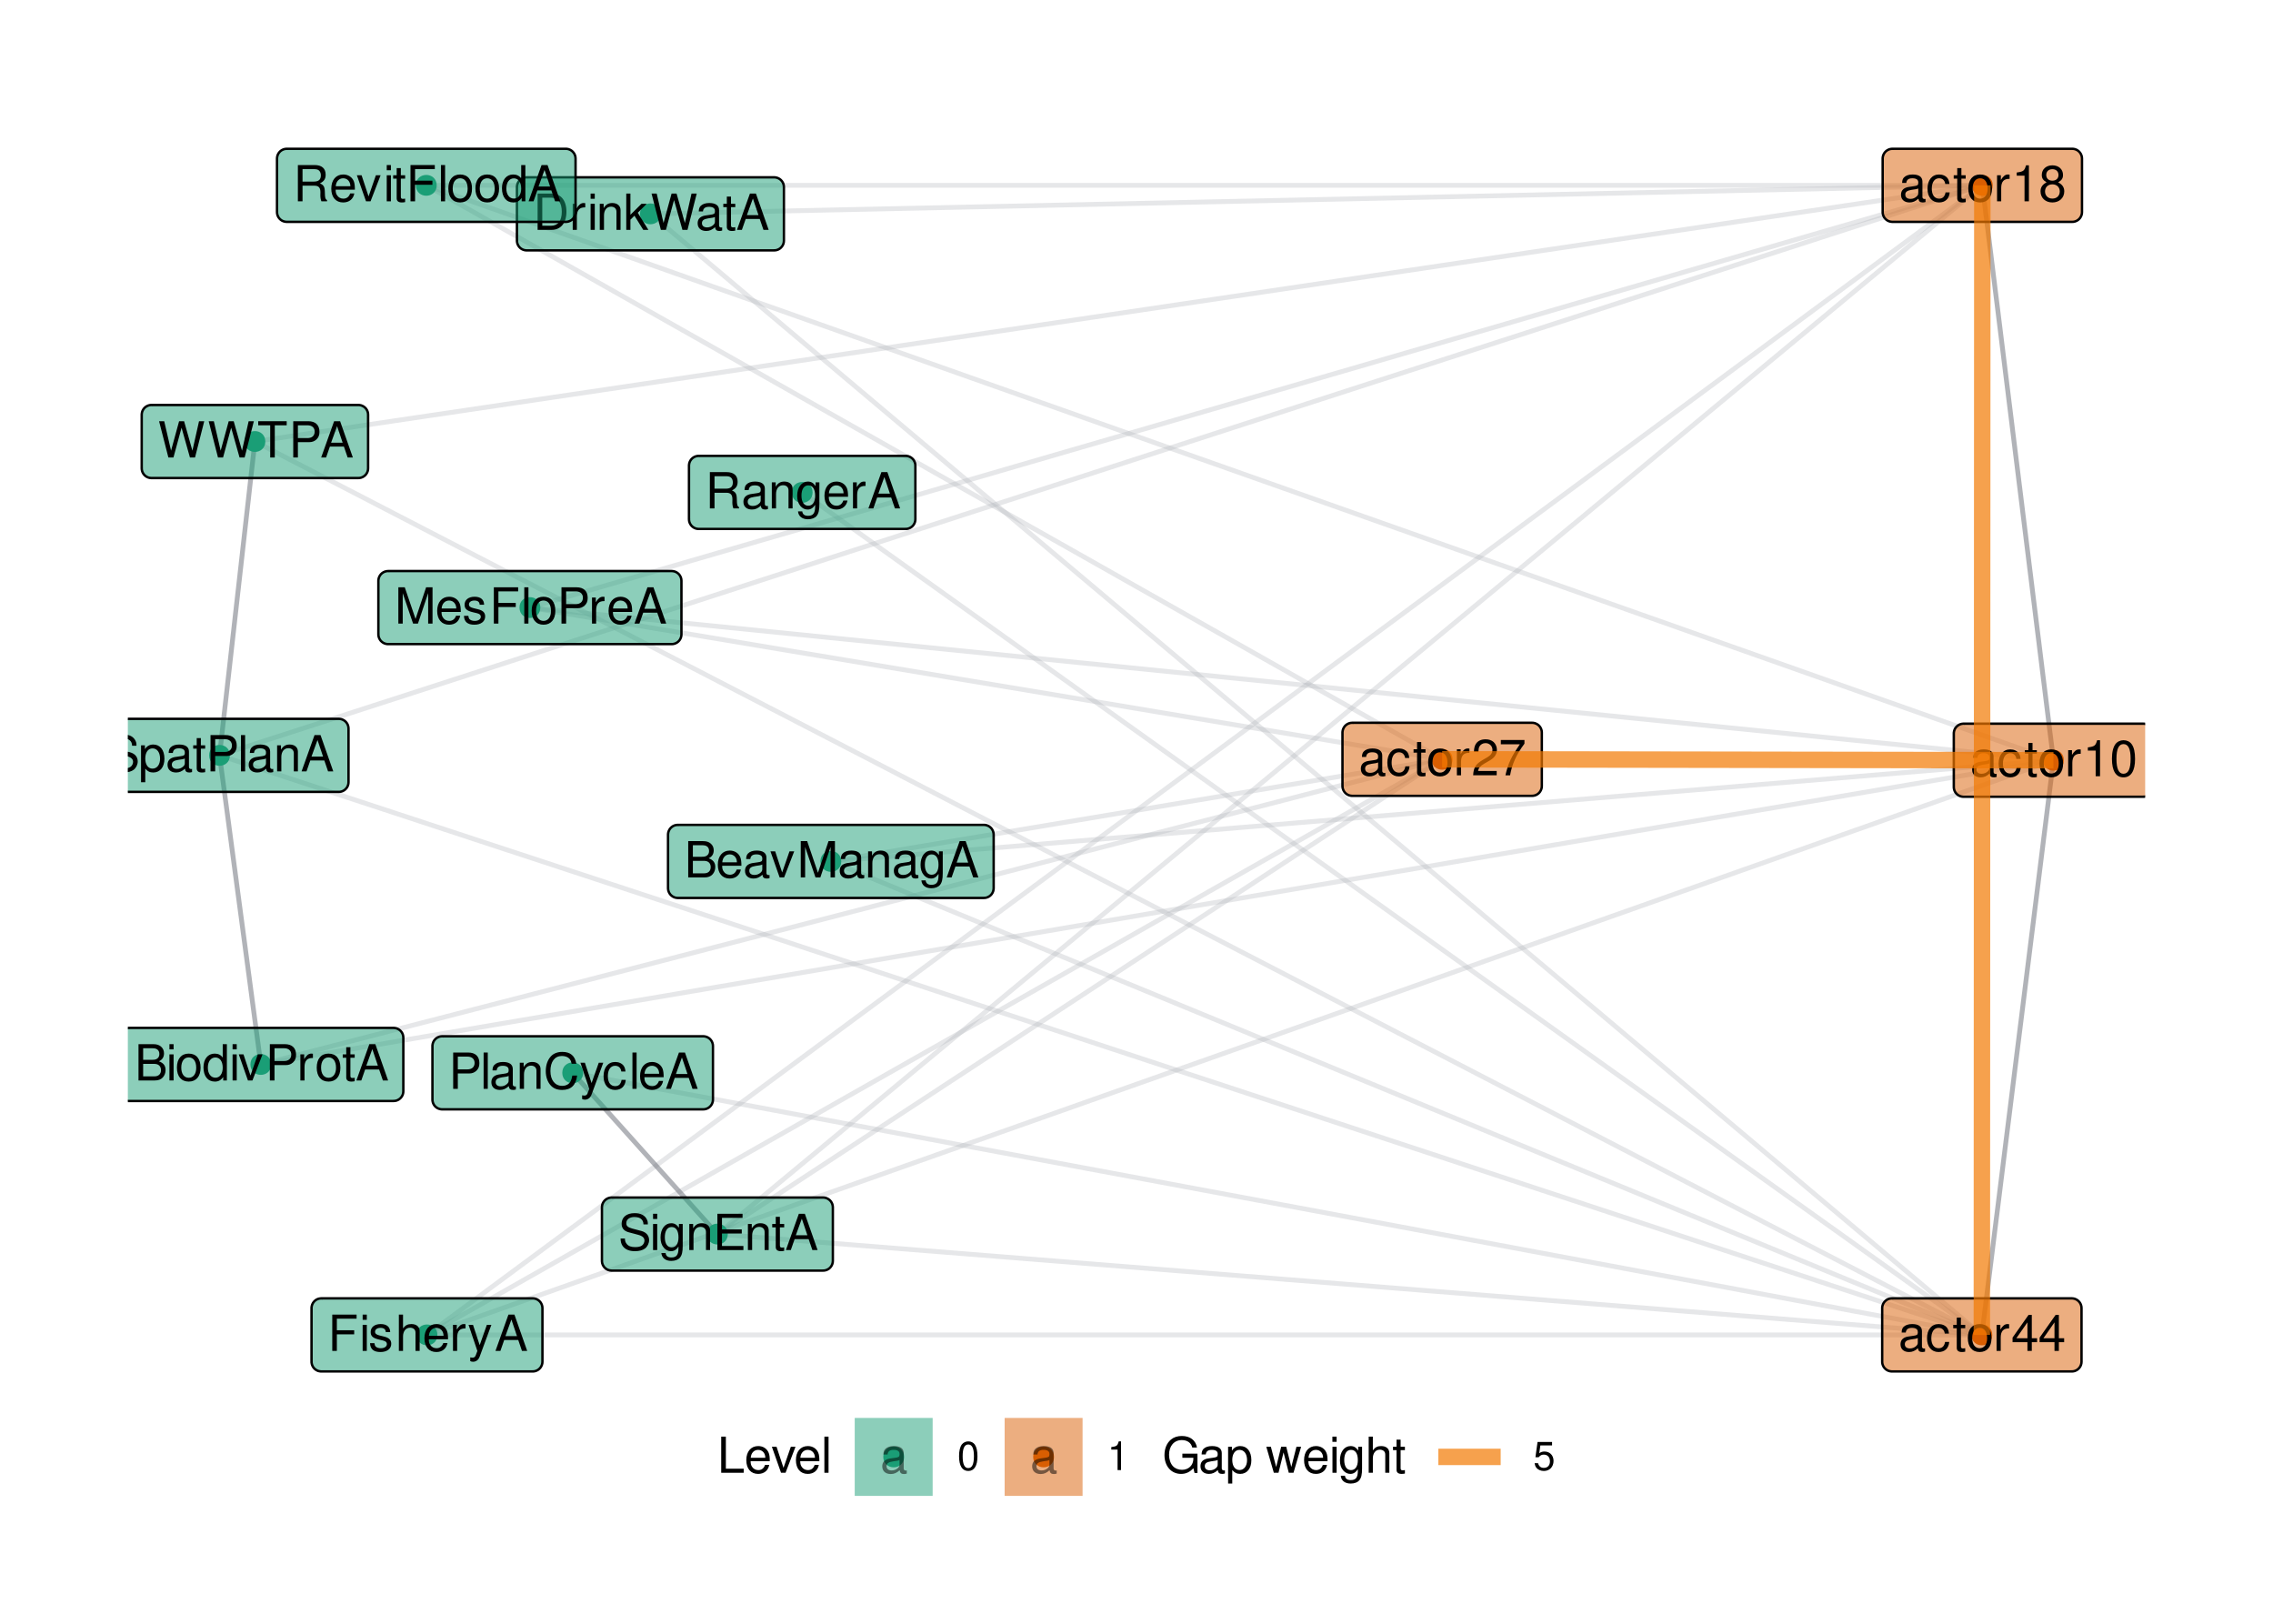 <?xml version="1.0" encoding="UTF-8"?>
<svg xmlns="http://www.w3.org/2000/svg" xmlns:xlink="http://www.w3.org/1999/xlink" width="504pt" height="360pt" viewBox="0 0 504 360" version="1.1">
<defs>
<g>
<symbol overflow="visible" id="glyph0-0">
<path style="stroke:none;" d=""/>
</symbol>
<symbol overflow="visible" id="glyph0-1">
<path style="stroke:none;" d="M 5.906 -0.547 C 5.812 -0.516 5.766 -0.516 5.719 -0.516 C 5.391 -0.516 5.219 -0.688 5.219 -0.969 L 5.219 -4.375 C 5.219 -5.406 4.469 -5.953 3.031 -5.953 C 2.188 -5.953 1.516 -5.719 1.109 -5.281 C 0.844 -4.984 0.734 -4.656 0.719 -4.078 L 1.641 -4.078 C 1.719 -4.781 2.141 -5.109 3 -5.109 C 3.844 -5.109 4.297 -4.797 4.297 -4.234 L 4.297 -4 C 4.281 -3.594 4.094 -3.453 3.344 -3.359 C 2.031 -3.188 1.828 -3.141 1.484 -3 C 0.812 -2.719 0.469 -2.203 0.469 -1.453 C 0.469 -0.406 1.188 0.25 2.359 0.25 C 3.094 0.25 3.672 0 4.328 -0.594 C 4.391 0 4.688 0.25 5.281 0.25 C 5.484 0.25 5.594 0.234 5.906 0.156 Z M 4.297 -1.828 C 4.297 -1.516 4.203 -1.328 3.938 -1.078 C 3.562 -0.734 3.109 -0.547 2.562 -0.547 C 1.844 -0.547 1.422 -0.891 1.422 -1.484 C 1.422 -2.094 1.828 -2.391 2.812 -2.547 C 3.797 -2.672 3.984 -2.719 4.297 -2.859 Z M 4.297 -1.828 "/>
</symbol>
<symbol overflow="visible" id="glyph0-2">
<path style="stroke:none;" d="M 5.203 -3.844 C 5.156 -4.406 5.031 -4.766 4.812 -5.094 C 4.422 -5.641 3.719 -5.953 2.922 -5.953 C 1.344 -5.953 0.344 -4.719 0.344 -2.797 C 0.344 -0.922 1.344 0.25 2.906 0.25 C 4.281 0.25 5.156 -0.578 5.266 -1.984 L 4.344 -1.984 C 4.188 -1.062 3.719 -0.594 2.922 -0.594 C 1.906 -0.594 1.297 -1.422 1.297 -2.797 C 1.297 -4.234 1.906 -5.109 2.906 -5.109 C 3.672 -5.109 4.172 -4.656 4.281 -3.844 Z M 5.203 -3.844 "/>
</symbol>
<symbol overflow="visible" id="glyph0-3">
<path style="stroke:none;" d="M 2.812 -5.781 L 1.859 -5.781 L 1.859 -7.375 L 0.938 -7.375 L 0.938 -5.781 L 0.156 -5.781 L 0.156 -5.031 L 0.938 -5.031 L 0.938 -0.656 C 0.938 -0.062 1.344 0.25 2.062 0.25 C 2.297 0.25 2.5 0.234 2.812 0.172 L 2.812 -0.594 C 2.672 -0.562 2.547 -0.547 2.359 -0.547 C 1.969 -0.547 1.859 -0.656 1.859 -1.078 L 1.859 -5.031 L 2.812 -5.031 Z M 2.812 -5.781 "/>
</symbol>
<symbol overflow="visible" id="glyph0-4">
<path style="stroke:none;" d="M 3 -5.953 C 1.375 -5.953 0.391 -4.797 0.391 -2.844 C 0.391 -0.891 1.375 0.25 3.016 0.25 C 4.656 0.25 5.641 -0.906 5.641 -2.812 C 5.641 -4.812 4.688 -5.953 3 -5.953 Z M 3.016 -5.109 C 4.047 -5.109 4.672 -4.25 4.672 -2.812 C 4.672 -1.453 4.031 -0.594 3.016 -0.594 C 1.984 -0.594 1.359 -1.453 1.359 -2.844 C 1.359 -4.25 1.984 -5.109 3.016 -5.109 Z M 3.016 -5.109 "/>
</symbol>
<symbol overflow="visible" id="glyph0-5">
<path style="stroke:none;" d="M 0.766 -5.781 L 0.766 0 L 1.688 0 L 1.688 -3 C 1.703 -4.391 2.281 -5.016 3.547 -4.984 L 3.547 -5.922 C 3.391 -5.938 3.297 -5.953 3.188 -5.953 C 2.594 -5.953 2.141 -5.594 1.609 -4.734 L 1.609 -5.781 Z M 0.766 -5.781 "/>
</symbol>
<symbol overflow="visible" id="glyph0-6">
<path style="stroke:none;" d="M 2.859 -5.688 L 2.859 0 L 3.828 0 L 3.828 -7.984 L 3.188 -7.984 C 2.844 -6.766 2.625 -6.594 1.125 -6.391 L 1.125 -5.688 Z M 2.859 -5.688 "/>
</symbol>
<symbol overflow="visible" id="glyph0-7">
<path style="stroke:none;" d="M 3.031 -7.984 C 2.312 -7.984 1.641 -7.656 1.234 -7.109 C 0.734 -6.406 0.469 -5.344 0.469 -3.859 C 0.469 -1.172 1.359 0.25 3.031 0.25 C 4.688 0.25 5.594 -1.172 5.594 -3.797 C 5.594 -5.344 5.359 -6.391 4.844 -7.109 C 4.438 -7.672 3.781 -7.984 3.031 -7.984 Z M 3.031 -7.125 C 4.094 -7.125 4.609 -6.047 4.609 -3.891 C 4.609 -1.609 4.094 -0.547 3.016 -0.547 C 1.984 -0.547 1.469 -1.656 1.469 -3.859 C 1.469 -6.047 1.984 -7.125 3.031 -7.125 Z M 3.031 -7.125 "/>
</symbol>
<symbol overflow="visible" id="glyph0-8">
<path style="stroke:none;" d="M 4.312 -4.203 C 5.141 -4.703 5.391 -5.109 5.391 -5.859 C 5.391 -7.109 4.438 -7.984 3.031 -7.984 C 1.656 -7.984 0.688 -7.109 0.688 -5.859 C 0.688 -5.109 0.938 -4.719 1.75 -4.203 C 0.844 -3.75 0.406 -3.109 0.406 -2.219 C 0.406 -0.766 1.484 0.25 3.031 0.25 C 4.578 0.25 5.672 -0.766 5.672 -2.219 C 5.672 -3.109 5.219 -3.75 4.312 -4.203 Z M 3.031 -7.125 C 3.859 -7.125 4.391 -6.625 4.391 -5.828 C 4.391 -5.078 3.859 -4.578 3.031 -4.578 C 2.203 -4.578 1.672 -5.078 1.672 -5.859 C 1.672 -6.625 2.203 -7.125 3.031 -7.125 Z M 3.031 -3.766 C 4.016 -3.766 4.672 -3.125 4.672 -2.203 C 4.672 -1.234 4.016 -0.609 3.016 -0.609 C 2.062 -0.609 1.406 -1.266 1.406 -2.188 C 1.406 -3.141 2.062 -3.766 3.031 -3.766 Z M 3.031 -3.766 "/>
</symbol>
<symbol overflow="visible" id="glyph0-9">
<path style="stroke:none;" d="M 5.594 -0.969 L 1.469 -0.969 C 1.562 -1.625 1.922 -2.047 2.891 -2.625 L 3.984 -3.25 C 5.078 -3.859 5.641 -4.672 5.641 -5.656 C 5.641 -6.312 5.375 -6.938 4.922 -7.375 C 4.453 -7.781 3.875 -7.984 3.141 -7.984 C 2.141 -7.984 1.406 -7.641 0.969 -6.953 C 0.703 -6.531 0.578 -6.031 0.547 -5.219 L 1.531 -5.219 C 1.562 -5.766 1.625 -6.094 1.75 -6.359 C 2.016 -6.844 2.516 -7.141 3.109 -7.141 C 3.984 -7.141 4.656 -6.5 4.656 -5.641 C 4.656 -5 4.281 -4.438 3.594 -4.047 L 2.578 -3.453 C 0.938 -2.5 0.469 -1.75 0.375 -0.016 L 5.594 -0.016 Z M 5.594 -0.969 "/>
</symbol>
<symbol overflow="visible" id="glyph0-10">
<path style="stroke:none;" d="M 5.75 -7.828 L 0.516 -7.828 L 0.516 -6.875 L 4.734 -6.875 C 2.875 -4.203 2.109 -2.578 1.531 0 L 2.562 0 C 3 -2.5 3.984 -4.656 5.75 -7.016 Z M 5.75 -7.828 "/>
</symbol>
<symbol overflow="visible" id="glyph0-11">
<path style="stroke:none;" d="M 3.609 -1.938 L 3.609 0 L 4.578 0 L 4.578 -1.938 L 5.75 -1.938 L 5.75 -2.812 L 4.578 -2.812 L 4.578 -7.984 L 3.859 -7.984 L 0.312 -2.953 L 0.312 -1.938 Z M 3.609 -2.812 L 1.156 -2.812 L 3.609 -6.328 Z M 3.609 -2.812 "/>
</symbol>
<symbol overflow="visible" id="glyph0-12">
<path style="stroke:none;" d="M 6.578 -5.688 C 6.578 -6.234 6.547 -6.391 6.375 -6.766 C 5.938 -7.703 5 -8.188 3.641 -8.188 C 1.859 -8.188 0.766 -7.281 0.766 -5.828 C 0.766 -4.844 1.297 -4.219 2.359 -3.938 L 4.359 -3.406 C 5.375 -3.141 5.828 -2.734 5.828 -2.109 C 5.828 -1.672 5.594 -1.234 5.266 -1 C 4.938 -0.766 4.438 -0.656 3.781 -0.656 C 2.891 -0.656 2.312 -0.859 1.922 -1.328 C 1.625 -1.672 1.484 -2.062 1.5 -2.562 L 0.531 -2.562 C 0.547 -1.828 0.688 -1.344 1 -0.891 C 1.562 -0.125 2.484 0.25 3.719 0.25 C 4.672 0.25 5.453 0.031 5.969 -0.359 C 6.516 -0.797 6.859 -1.516 6.859 -2.203 C 6.859 -3.203 6.234 -3.938 5.141 -4.234 L 3.125 -4.766 C 2.156 -5.031 1.797 -5.344 1.797 -5.969 C 1.797 -6.781 2.516 -7.328 3.594 -7.328 C 4.875 -7.328 5.594 -6.75 5.609 -5.688 Z M 6.578 -5.688 "/>
</symbol>
<symbol overflow="visible" id="glyph0-13">
<path style="stroke:none;" d="M 0.594 2.406 L 1.531 2.406 L 1.531 -0.609 C 2.016 -0.016 2.547 0.25 3.297 0.25 C 4.812 0.25 5.781 -0.953 5.781 -2.797 C 5.781 -4.734 4.828 -5.953 3.297 -5.953 C 2.5 -5.953 1.875 -5.594 1.453 -4.922 L 1.453 -5.781 L 0.594 -5.781 Z M 3.141 -5.094 C 4.156 -5.094 4.812 -4.203 4.812 -2.812 C 4.812 -1.5 4.141 -0.609 3.141 -0.609 C 2.156 -0.609 1.531 -1.484 1.531 -2.844 C 1.531 -4.203 2.156 -5.094 3.141 -5.094 Z M 3.141 -5.094 "/>
</symbol>
<symbol overflow="visible" id="glyph0-14">
<path style="stroke:none;" d="M 2.031 -3.406 L 4.562 -3.406 C 5.188 -3.406 5.688 -3.594 6.125 -3.984 C 6.609 -4.438 6.812 -4.953 6.812 -5.688 C 6.812 -7.203 5.922 -8.047 4.328 -8.047 L 1 -8.047 L 1 0 L 2.031 0 Z M 2.031 -4.312 L 2.031 -7.141 L 4.172 -7.141 C 5.156 -7.141 5.75 -6.609 5.75 -5.734 C 5.75 -4.844 5.156 -4.312 4.172 -4.312 Z M 2.031 -4.312 "/>
</symbol>
<symbol overflow="visible" id="glyph0-15">
<path style="stroke:none;" d="M 1.672 -8.047 L 0.75 -8.047 L 0.75 0 L 1.672 0 Z M 1.672 -8.047 "/>
</symbol>
<symbol overflow="visible" id="glyph0-16">
<path style="stroke:none;" d="M 0.766 -5.781 L 0.766 0 L 1.703 0 L 1.703 -3.188 C 1.703 -4.375 2.312 -5.141 3.266 -5.141 C 4 -5.141 4.469 -4.703 4.469 -4.016 L 4.469 0 L 5.375 0 L 5.375 -4.375 C 5.375 -5.328 4.656 -5.953 3.547 -5.953 C 2.688 -5.953 2.125 -5.625 1.625 -4.812 L 1.625 -5.781 Z M 0.766 -5.781 "/>
</symbol>
<symbol overflow="visible" id="glyph0-17">
<path style="stroke:none;" d="M 5.234 -2.422 L 6.062 0 L 7.219 0 L 4.391 -8.047 L 3.062 -8.047 L 0.188 0 L 1.281 0 L 2.125 -2.422 Z M 4.953 -3.281 L 2.391 -3.281 L 3.719 -6.953 Z M 4.953 -3.281 "/>
</symbol>
<symbol overflow="visible" id="glyph0-18">
<path style="stroke:none;" d="M 8.219 0 L 10.266 -8.047 L 9.109 -8.047 L 7.641 -1.516 L 5.797 -8.047 L 4.688 -8.047 L 2.906 -1.516 L 1.391 -8.047 L 0.25 -8.047 L 2.312 0 L 3.438 0 L 5.234 -6.609 L 7.094 0 Z M 8.219 0 "/>
</symbol>
<symbol overflow="visible" id="glyph0-19">
<path style="stroke:none;" d="M 3.906 -7.141 L 6.547 -7.141 L 6.547 -8.047 L 0.234 -8.047 L 0.234 -7.141 L 2.891 -7.141 L 2.891 0 L 3.906 0 Z M 3.906 -7.141 "/>
</symbol>
<symbol overflow="visible" id="glyph0-20">
<path style="stroke:none;" d="M 2.016 -3.672 L 5.859 -3.672 L 5.859 -4.578 L 2.016 -4.578 L 2.016 -7.141 L 6.391 -7.141 L 6.391 -8.047 L 1 -8.047 L 1 0 L 2.016 0 Z M 2.016 -3.672 "/>
</symbol>
<symbol overflow="visible" id="glyph0-21">
<path style="stroke:none;" d="M 1.656 -5.781 L 0.734 -5.781 L 0.734 0 L 1.656 0 Z M 1.656 -8.047 L 0.734 -8.047 L 0.734 -6.891 L 1.656 -6.891 Z M 1.656 -8.047 "/>
</symbol>
<symbol overflow="visible" id="glyph0-22">
<path style="stroke:none;" d="M 4.844 -4.172 C 4.828 -5.312 4.078 -5.953 2.734 -5.953 C 1.391 -5.953 0.516 -5.266 0.516 -4.188 C 0.516 -3.281 0.984 -2.844 2.359 -2.516 L 3.219 -2.312 C 3.859 -2.156 4.109 -1.922 4.109 -1.516 C 4.109 -0.969 3.562 -0.594 2.766 -0.594 C 2.266 -0.594 1.844 -0.734 1.609 -0.984 C 1.469 -1.156 1.406 -1.312 1.344 -1.719 L 0.375 -1.719 C 0.422 -0.391 1.172 0.25 2.688 0.25 C 4.141 0.25 5.078 -0.469 5.078 -1.578 C 5.078 -2.438 4.578 -2.922 3.438 -3.188 L 2.547 -3.406 C 1.797 -3.578 1.484 -3.828 1.484 -4.234 C 1.484 -4.766 1.953 -5.109 2.703 -5.109 C 3.453 -5.109 3.844 -4.781 3.859 -4.172 Z M 4.844 -4.172 "/>
</symbol>
<symbol overflow="visible" id="glyph0-23">
<path style="stroke:none;" d="M 0.766 -8.047 L 0.766 0 L 1.688 0 L 1.688 -3.188 C 1.688 -4.375 2.312 -5.141 3.266 -5.141 C 3.562 -5.141 3.859 -5.062 4.078 -4.891 C 4.344 -4.688 4.453 -4.422 4.453 -4.016 L 4.453 0 L 5.375 0 L 5.375 -4.375 C 5.375 -5.344 4.672 -5.953 3.547 -5.953 C 2.734 -5.953 2.234 -5.703 1.688 -5 L 1.688 -8.047 Z M 0.766 -8.047 "/>
</symbol>
<symbol overflow="visible" id="glyph0-24">
<path style="stroke:none;" d="M 5.672 -2.578 C 5.672 -3.469 5.594 -4 5.438 -4.438 C 5.062 -5.375 4.172 -5.953 3.094 -5.953 C 1.484 -5.953 0.438 -4.734 0.438 -2.812 C 0.438 -0.906 1.438 0.25 3.078 0.25 C 4.391 0.25 5.312 -0.5 5.547 -1.75 L 4.625 -1.75 C 4.359 -1 3.844 -0.594 3.109 -0.594 C 2.516 -0.594 2.016 -0.859 1.719 -1.344 C 1.484 -1.672 1.406 -2.016 1.406 -2.578 Z M 1.422 -3.344 C 1.5 -4.406 2.156 -5.109 3.078 -5.109 C 4.016 -5.109 4.672 -4.375 4.672 -3.344 Z M 1.422 -3.344 "/>
</symbol>
<symbol overflow="visible" id="glyph0-25">
<path style="stroke:none;" d="M 4.281 -5.781 L 2.688 -1.281 L 1.203 -5.781 L 0.219 -5.781 L 2.172 0.016 L 1.828 0.938 C 1.672 1.344 1.469 1.5 1.078 1.5 C 0.922 1.5 0.797 1.484 0.594 1.438 L 0.594 2.266 C 0.781 2.359 0.969 2.406 1.219 2.406 C 1.516 2.406 1.828 2.312 2.078 2.125 C 2.359 1.922 2.531 1.672 2.703 1.219 L 5.281 -5.781 Z M 4.281 -5.781 "/>
</symbol>
<symbol overflow="visible" id="glyph0-26">
<path style="stroke:none;" d="M 2.062 -3.469 L 4.703 -3.469 C 5.625 -3.469 6.031 -3.031 6.031 -2.031 L 6.016 -1.312 C 6.016 -0.812 6.109 -0.328 6.25 0 L 7.5 0 L 7.5 -0.25 C 7.109 -0.516 7.031 -0.812 7.016 -1.875 C 7 -3.203 6.797 -3.594 5.922 -3.984 C 6.828 -4.438 7.188 -4.969 7.188 -5.906 C 7.188 -7.297 6.328 -8.047 4.734 -8.047 L 1.031 -8.047 L 1.031 0 L 2.062 0 Z M 2.062 -4.375 L 2.062 -7.141 L 4.547 -7.141 C 5.109 -7.141 5.453 -7.062 5.703 -6.844 C 5.969 -6.609 6.125 -6.234 6.125 -5.766 C 6.125 -4.812 5.641 -4.375 4.547 -4.375 Z M 2.062 -4.375 "/>
</symbol>
<symbol overflow="visible" id="glyph0-27">
<path style="stroke:none;" d="M 4.469 -5.781 L 4.469 -4.953 C 4 -5.641 3.484 -5.953 2.766 -5.953 C 1.359 -5.953 0.391 -4.656 0.391 -2.797 C 0.391 -1.828 0.625 -1.109 1.109 -0.531 C 1.547 -0.016 2.094 0.25 2.703 0.25 C 3.391 0.25 3.891 -0.062 4.375 -0.781 L 4.375 -0.484 C 4.375 1.062 3.938 1.641 2.797 1.641 C 2.016 1.641 1.609 1.328 1.516 0.656 L 0.578 0.656 C 0.656 1.734 1.516 2.406 2.766 2.406 C 3.625 2.406 4.328 2.125 4.703 1.672 C 5.141 1.125 5.312 0.406 5.312 -0.953 L 5.312 -5.781 Z M 2.844 -5.109 C 3.828 -5.109 4.375 -4.281 4.375 -2.812 C 4.375 -1.406 3.812 -0.594 2.844 -0.594 C 1.906 -0.594 1.344 -1.422 1.344 -2.844 C 1.344 -4.266 1.906 -5.109 2.844 -5.109 Z M 2.844 -5.109 "/>
</symbol>
<symbol overflow="visible" id="glyph0-28">
<path style="stroke:none;" d="M 0.984 0 L 4.094 0 C 6.125 0 7.375 -1.531 7.375 -4.031 C 7.375 -6.531 6.125 -8.047 4.094 -8.047 L 0.984 -8.047 Z M 2.016 -0.906 L 2.016 -7.141 L 3.906 -7.141 C 5.5 -7.141 6.344 -6.078 6.344 -4.016 C 6.344 -1.984 5.5 -0.906 3.906 -0.906 Z M 2.016 -0.906 "/>
</symbol>
<symbol overflow="visible" id="glyph0-29">
<path style="stroke:none;" d="M 1.562 -8.047 L 0.641 -8.047 L 0.641 0 L 1.562 0 L 1.562 -2.25 L 2.453 -3.141 L 4.406 0 L 5.547 0 L 3.188 -3.797 L 5.188 -5.781 L 4.016 -5.781 L 1.562 -3.344 Z M 1.562 -8.047 "/>
</symbol>
<symbol overflow="visible" id="glyph0-30">
<path style="stroke:none;" d="M 7.312 -5.562 C 7 -7.328 5.969 -8.188 4.203 -8.188 C 3.125 -8.188 2.25 -7.844 1.656 -7.188 C 0.922 -6.391 0.531 -5.234 0.531 -3.938 C 0.531 -2.609 0.938 -1.469 1.688 -0.688 C 2.312 -0.047 3.109 0.25 4.172 0.25 C 6.125 0.25 7.234 -0.812 7.484 -2.938 L 6.422 -2.938 C 6.328 -2.391 6.219 -2.016 6.047 -1.688 C 5.719 -1.031 5.031 -0.656 4.172 -0.656 C 2.578 -0.656 1.562 -1.938 1.562 -3.938 C 1.562 -6.016 2.516 -7.281 4.094 -7.281 C 4.734 -7.281 5.344 -7.094 5.672 -6.766 C 5.969 -6.5 6.141 -6.172 6.266 -5.562 Z M 7.312 -5.562 "/>
</symbol>
<symbol overflow="visible" id="glyph0-31">
<path style="stroke:none;" d="M 3.141 0 L 5.375 -5.781 L 4.328 -5.781 L 2.703 -1.094 L 1.156 -5.781 L 0.109 -5.781 L 2.141 0 Z M 3.141 0 "/>
</symbol>
<symbol overflow="visible" id="glyph0-32">
<path style="stroke:none;" d="M 5.469 -8.047 L 4.547 -8.047 L 4.547 -5.062 C 4.172 -5.641 3.547 -5.953 2.766 -5.953 C 1.266 -5.953 0.281 -4.75 0.281 -2.906 C 0.281 -0.953 1.234 0.25 2.812 0.25 C 3.594 0.25 4.156 -0.047 4.656 -0.766 L 4.656 0 L 5.469 0 Z M 2.922 -5.094 C 3.922 -5.094 4.547 -4.219 4.547 -2.828 C 4.547 -1.484 3.906 -0.609 2.938 -0.609 C 1.922 -0.609 1.25 -1.5 1.25 -2.844 C 1.25 -4.203 1.922 -5.094 2.922 -5.094 Z M 2.922 -5.094 "/>
</symbol>
<symbol overflow="visible" id="glyph0-33">
<path style="stroke:none;" d="M 5.172 0 L 7.438 -6.75 L 7.438 0 L 8.406 0 L 8.406 -8.047 L 6.984 -8.047 L 4.641 -1.031 L 2.25 -8.047 L 0.828 -8.047 L 0.828 0 L 1.797 0 L 1.797 -6.75 L 4.094 0 Z M 5.172 0 "/>
</symbol>
<symbol overflow="visible" id="glyph0-34">
<path style="stroke:none;" d="M 0.875 0 L 4.5 0 C 5.266 0 5.828 -0.203 6.266 -0.672 C 6.656 -1.094 6.875 -1.672 6.875 -2.297 C 6.875 -3.266 6.438 -3.859 5.406 -4.25 C 6.156 -4.594 6.531 -5.188 6.531 -6.016 C 6.531 -6.609 6.312 -7.109 5.891 -7.484 C 5.453 -7.875 4.922 -8.047 4.141 -8.047 L 0.875 -8.047 Z M 1.906 -4.578 L 1.906 -7.141 L 3.891 -7.141 C 4.469 -7.141 4.781 -7.062 5.062 -6.859 C 5.344 -6.641 5.5 -6.312 5.5 -5.859 C 5.5 -5.422 5.344 -5.094 5.062 -4.875 C 4.781 -4.656 4.469 -4.578 3.891 -4.578 Z M 1.906 -0.906 L 1.906 -3.672 L 4.406 -3.672 C 5.312 -3.672 5.859 -3.156 5.859 -2.281 C 5.859 -1.422 5.312 -0.906 4.406 -0.906 Z M 1.906 -0.906 "/>
</symbol>
<symbol overflow="visible" id="glyph0-35">
<path style="stroke:none;" d="M 2.016 -3.672 L 6.406 -3.672 L 6.406 -4.578 L 2.016 -4.578 L 2.016 -7.141 L 6.578 -7.141 L 6.578 -8.047 L 1 -8.047 L 1 0 L 6.766 0 L 6.766 -0.906 L 2.016 -0.906 Z M 2.016 -3.672 "/>
</symbol>
<symbol overflow="visible" id="glyph1-0">
<path style="stroke:none;" d=""/>
</symbol>
<symbol overflow="visible" id="glyph1-1">
<path style="stroke:none;" d="M 1.906 -8.016 L 0.875 -8.016 L 0.875 0 L 5.859 0 L 5.859 -0.906 L 1.906 -0.906 Z M 1.906 -8.016 "/>
</symbol>
<symbol overflow="visible" id="glyph1-2">
<path style="stroke:none;" d="M 5.641 -2.578 C 5.641 -3.453 5.578 -3.984 5.406 -4.406 C 5.031 -5.359 4.156 -5.922 3.078 -5.922 C 1.469 -5.922 0.438 -4.703 0.438 -2.812 C 0.438 -0.906 1.438 0.25 3.062 0.25 C 4.375 0.25 5.297 -0.5 5.516 -1.75 L 4.594 -1.75 C 4.344 -0.984 3.828 -0.594 3.094 -0.594 C 2.516 -0.594 2.016 -0.859 1.703 -1.344 C 1.484 -1.672 1.406 -2 1.391 -2.578 Z M 1.422 -3.328 C 1.5 -4.391 2.141 -5.078 3.062 -5.078 C 4 -5.078 4.656 -4.359 4.656 -3.328 Z M 1.422 -3.328 "/>
</symbol>
<symbol overflow="visible" id="glyph1-3">
<path style="stroke:none;" d="M 3.141 0 L 5.344 -5.766 L 4.312 -5.766 L 2.688 -1.094 L 1.141 -5.766 L 0.109 -5.766 L 2.141 0 Z M 3.141 0 "/>
</symbol>
<symbol overflow="visible" id="glyph1-4">
<path style="stroke:none;" d="M 1.672 -8.016 L 0.75 -8.016 L 0.75 0 L 1.672 0 Z M 1.672 -8.016 "/>
</symbol>
<symbol overflow="visible" id="glyph1-5">
<path style="stroke:none;" d="M 7.797 -4.234 L 4.453 -4.234 L 4.453 -3.328 L 6.891 -3.328 L 6.891 -3.109 C 6.891 -1.688 5.844 -0.656 4.375 -0.656 C 3.562 -0.656 2.828 -0.953 2.359 -1.469 C 1.828 -2.031 1.5 -2.984 1.5 -3.984 C 1.5 -5.953 2.625 -7.25 4.328 -7.25 C 5.547 -7.25 6.422 -6.625 6.641 -5.594 L 7.688 -5.594 C 7.406 -7.219 6.172 -8.156 4.328 -8.156 C 3.359 -8.156 2.562 -7.891 1.938 -7.375 C 1 -6.609 0.484 -5.375 0.484 -3.922 C 0.484 -1.469 1.984 0.25 4.156 0.25 C 5.25 0.25 6.109 -0.156 6.891 -1.016 L 7.156 0.047 L 7.797 0.047 Z M 7.797 -4.234 "/>
</symbol>
<symbol overflow="visible" id="glyph1-6">
<path style="stroke:none;" d="M 5.891 -0.531 C 5.781 -0.516 5.734 -0.516 5.688 -0.516 C 5.375 -0.516 5.188 -0.688 5.188 -0.969 L 5.188 -4.359 C 5.188 -5.375 4.438 -5.922 3.031 -5.922 C 2.172 -5.922 1.5 -5.688 1.109 -5.266 C 0.844 -4.969 0.734 -4.625 0.719 -4.062 L 1.641 -4.062 C 1.719 -4.766 2.141 -5.078 2.984 -5.078 C 3.828 -5.078 4.281 -4.781 4.281 -4.219 L 4.281 -3.984 C 4.266 -3.594 4.062 -3.438 3.328 -3.344 C 2.031 -3.172 1.828 -3.141 1.469 -2.984 C 0.797 -2.703 0.469 -2.203 0.469 -1.453 C 0.469 -0.406 1.188 0.25 2.359 0.25 C 3.078 0.25 3.656 0 4.312 -0.594 C 4.375 0 4.656 0.25 5.266 0.25 C 5.453 0.25 5.578 0.234 5.891 0.156 Z M 4.281 -1.812 C 4.281 -1.5 4.188 -1.312 3.922 -1.062 C 3.547 -0.719 3.094 -0.547 2.547 -0.547 C 1.844 -0.547 1.422 -0.891 1.422 -1.469 C 1.422 -2.078 1.812 -2.391 2.812 -2.531 C 3.781 -2.656 3.969 -2.703 4.281 -2.844 Z M 4.281 -1.812 "/>
</symbol>
<symbol overflow="visible" id="glyph1-7">
<path style="stroke:none;" d="M 0.594 2.391 L 1.516 2.391 L 1.516 -0.609 C 2 -0.016 2.547 0.25 3.281 0.25 C 4.781 0.25 5.75 -0.953 5.75 -2.781 C 5.75 -4.719 4.812 -5.922 3.281 -5.922 C 2.5 -5.922 1.875 -5.578 1.438 -4.891 L 1.438 -5.766 L 0.594 -5.766 Z M 3.125 -5.078 C 4.141 -5.078 4.797 -4.188 4.797 -2.812 C 4.797 -1.5 4.125 -0.609 3.125 -0.609 C 2.141 -0.609 1.516 -1.484 1.516 -2.844 C 1.516 -4.188 2.141 -5.078 3.125 -5.078 Z M 3.125 -5.078 "/>
</symbol>
<symbol overflow="visible" id="glyph1-8">
<path style="stroke:none;" d=""/>
</symbol>
<symbol overflow="visible" id="glyph1-9">
<path style="stroke:none;" d="M 6.094 0 L 7.781 -5.766 L 6.75 -5.766 L 5.609 -1.281 L 4.484 -5.766 L 3.359 -5.766 L 2.25 -1.281 L 1.078 -5.766 L 0.062 -5.766 L 1.734 0 L 2.766 0 L 3.891 -4.516 L 5.047 0 Z M 6.094 0 "/>
</symbol>
<symbol overflow="visible" id="glyph1-10">
<path style="stroke:none;" d="M 1.656 -5.766 L 0.734 -5.766 L 0.734 0 L 1.656 0 Z M 1.656 -8.016 L 0.719 -8.016 L 0.719 -6.859 L 1.656 -6.859 Z M 1.656 -8.016 "/>
</symbol>
<symbol overflow="visible" id="glyph1-11">
<path style="stroke:none;" d="M 4.438 -5.766 L 4.438 -4.922 C 3.984 -5.625 3.469 -5.922 2.75 -5.922 C 1.359 -5.922 0.391 -4.625 0.391 -2.781 C 0.391 -1.812 0.609 -1.109 1.109 -0.531 C 1.547 -0.016 2.094 0.25 2.688 0.25 C 3.375 0.25 3.875 -0.062 4.359 -0.781 L 4.359 -0.484 C 4.359 1.062 3.922 1.625 2.781 1.625 C 2 1.625 1.594 1.312 1.5 0.656 L 0.578 0.656 C 0.656 1.734 1.5 2.391 2.766 2.391 C 3.609 2.391 4.312 2.125 4.688 1.656 C 5.125 1.125 5.297 0.406 5.297 -0.953 L 5.297 -5.766 Z M 2.844 -5.078 C 3.812 -5.078 4.359 -4.266 4.359 -2.812 C 4.359 -1.406 3.797 -0.594 2.844 -0.594 C 1.891 -0.594 1.344 -1.422 1.344 -2.844 C 1.344 -4.25 1.891 -5.078 2.844 -5.078 Z M 2.844 -5.078 "/>
</symbol>
<symbol overflow="visible" id="glyph1-12">
<path style="stroke:none;" d="M 0.766 -8.016 L 0.766 0 L 1.688 0 L 1.688 -3.172 C 1.688 -4.359 2.297 -5.125 3.25 -5.125 C 3.547 -5.125 3.844 -5.031 4.062 -4.875 C 4.328 -4.672 4.438 -4.406 4.438 -4 L 4.438 0 L 5.344 0 L 5.344 -4.359 C 5.344 -5.328 4.656 -5.922 3.531 -5.922 C 2.719 -5.922 2.219 -5.672 1.688 -4.969 L 1.688 -8.016 Z M 0.766 -8.016 "/>
</symbol>
<symbol overflow="visible" id="glyph1-13">
<path style="stroke:none;" d="M 2.797 -5.766 L 1.844 -5.766 L 1.844 -7.344 L 0.938 -7.344 L 0.938 -5.766 L 0.156 -5.766 L 0.156 -5.016 L 0.938 -5.016 L 0.938 -0.656 C 0.938 -0.062 1.328 0.25 2.047 0.25 C 2.281 0.25 2.484 0.234 2.797 0.172 L 2.797 -0.594 C 2.656 -0.562 2.547 -0.547 2.359 -0.547 C 1.953 -0.547 1.844 -0.656 1.844 -1.062 L 1.844 -5.016 L 2.797 -5.016 Z M 2.797 -5.766 "/>
</symbol>
<symbol overflow="visible" id="glyph2-0">
<path style="stroke:none;" d=""/>
</symbol>
<symbol overflow="visible" id="glyph2-1">
<path style="stroke:none;" d="M 2.422 -6.359 C 1.844 -6.359 1.312 -6.094 0.984 -5.672 C 0.578 -5.109 0.375 -4.25 0.375 -3.078 C 0.375 -0.938 1.078 0.203 2.422 0.203 C 3.734 0.203 4.453 -0.938 4.453 -3.031 C 4.453 -4.25 4.266 -5.078 3.859 -5.672 C 3.531 -6.109 3.016 -6.359 2.422 -6.359 Z M 2.422 -5.672 C 3.25 -5.672 3.672 -4.828 3.672 -3.094 C 3.672 -1.281 3.266 -0.438 2.406 -0.438 C 1.578 -0.438 1.172 -1.312 1.172 -3.062 C 1.172 -4.828 1.578 -5.672 2.422 -5.672 Z M 2.422 -5.672 "/>
</symbol>
<symbol overflow="visible" id="glyph2-2">
<path style="stroke:none;" d="M 2.281 -4.531 L 2.281 0 L 3.047 0 L 3.047 -6.359 L 2.547 -6.359 C 2.266 -5.391 2.094 -5.25 0.891 -5.094 L 0.891 -4.531 Z M 2.281 -4.531 "/>
</symbol>
<symbol overflow="visible" id="glyph2-3">
<path style="stroke:none;" d="M 4.188 -6.234 L 0.969 -6.234 L 0.5 -2.844 L 1.219 -2.844 C 1.578 -3.266 1.875 -3.422 2.359 -3.422 C 3.203 -3.422 3.719 -2.844 3.719 -1.922 C 3.719 -1.031 3.203 -0.484 2.359 -0.484 C 1.688 -0.484 1.266 -0.828 1.078 -1.531 L 0.312 -1.531 C 0.406 -1.016 0.5 -0.781 0.688 -0.547 C 1.031 -0.078 1.672 0.203 2.375 0.203 C 3.641 0.203 4.516 -0.719 4.516 -2.031 C 4.516 -3.266 3.688 -4.109 2.5 -4.109 C 2.062 -4.109 1.703 -4 1.344 -3.734 L 1.594 -5.469 L 4.188 -5.469 Z M 4.188 -6.234 "/>
</symbol>
</g>
<clipPath id="clip1">
  <path d="M 433 160 L 475.656 160 L 475.656 177 L 433 177 Z M 433 160 "/>
</clipPath>
<clipPath id="clip2">
  <path d="M 432 160 L 475.656 160 L 475.656 177 L 432 177 Z M 432 160 "/>
</clipPath>
<clipPath id="clip3">
  <path d="M 28.348 159 L 78 159 L 78 176 L 28.348 176 Z M 28.348 159 "/>
</clipPath>
<clipPath id="clip4">
  <path d="M 28.348 162 L 74 162 L 74 174 L 28.348 174 Z M 28.348 162 "/>
</clipPath>
<clipPath id="clip5">
  <path d="M 28.348 227 L 90 227 L 90 245 L 28.348 245 Z M 28.348 227 "/>
</clipPath>
</defs>
<g id="surface61">
<rect x="0" y="0" width="504" height="360" style="fill:rgb(100%,100%,100%);fill-opacity:1;stroke:none;"/>
<path style="fill:none;stroke-width:1.067;stroke-linecap:butt;stroke-linejoin:round;stroke:rgb(69.412%,70.588%,72.941%);stroke-opacity:0.314;stroke-miterlimit:1;" d="M 455.32 168.551 L 451.68 169.836 L 448.035 171.121 L 444.395 172.41 L 440.75 173.695 L 437.105 174.984 L 433.465 176.27 L 429.82 177.559 L 426.18 178.844 L 422.535 180.133 L 418.895 181.418 L 415.25 182.707 L 411.605 183.992 L 407.965 185.281 L 404.32 186.566 L 400.68 187.855 L 397.035 189.141 L 393.391 190.43 L 389.75 191.715 L 386.105 193 L 382.465 194.289 L 378.82 195.574 L 375.18 196.863 L 371.535 198.148 L 367.891 199.438 L 364.25 200.723 L 360.605 202.012 L 356.965 203.297 L 353.32 204.586 L 349.68 205.871 L 346.035 207.16 L 342.391 208.445 L 338.75 209.734 L 335.105 211.02 L 331.465 212.305 L 327.82 213.594 L 324.18 214.879 L 320.535 216.168 L 316.891 217.453 L 313.25 218.742 L 309.605 220.027 L 305.965 221.316 L 302.32 222.602 L 298.676 223.891 L 295.035 225.176 L 291.391 226.465 L 287.75 227.75 L 284.105 229.039 L 280.465 230.324 L 276.82 231.613 L 273.176 232.898 L 269.535 234.184 L 265.891 235.473 L 262.25 236.758 L 258.605 238.047 L 254.965 239.332 L 251.32 240.621 L 247.676 241.906 L 244.035 243.195 L 240.391 244.48 L 236.75 245.77 L 233.105 247.055 L 229.465 248.344 L 225.82 249.629 L 222.176 250.918 L 218.535 252.203 L 214.891 253.488 L 211.25 254.777 L 207.605 256.062 L 203.961 257.352 L 200.32 258.637 L 196.676 259.926 L 193.035 261.211 L 189.391 262.5 L 185.75 263.785 L 182.105 265.074 L 178.461 266.359 L 174.82 267.648 L 171.176 268.934 L 167.535 270.223 L 163.891 271.508 L 160.25 272.797 L 152.961 275.367 L 149.32 276.656 L 145.676 277.941 L 142.035 279.23 L 138.391 280.516 L 134.746 281.805 L 131.105 283.09 L 127.461 284.379 L 123.82 285.664 L 120.176 286.953 L 116.535 288.238 L 112.891 289.527 L 109.246 290.812 L 105.605 292.102 L 101.961 293.387 L 98.32 294.672 L 94.676 295.961 "/>
<path style="fill:none;stroke-width:1.067;stroke-linecap:butt;stroke-linejoin:round;stroke:rgb(69.412%,70.588%,72.941%);stroke-opacity:0.314;stroke-miterlimit:1;" d="M 455.32 168.551 L 448.031 165.973 L 444.387 164.688 L 440.742 163.398 L 437.098 162.113 L 429.809 159.535 L 426.164 158.25 L 422.52 156.961 L 418.875 155.676 L 415.234 154.387 L 411.59 153.098 L 407.945 151.812 L 404.301 150.523 L 400.656 149.238 L 393.367 146.66 L 389.723 145.375 L 386.078 144.086 L 382.434 142.801 L 378.789 141.512 L 375.145 140.227 L 367.855 137.648 L 364.211 136.363 L 360.566 135.074 L 356.922 133.789 L 349.633 131.211 L 345.988 129.926 L 342.344 128.637 L 338.699 127.352 L 331.41 124.773 L 327.766 123.488 L 324.121 122.199 L 320.477 120.914 L 313.188 118.336 L 309.543 117.051 L 305.898 115.762 L 302.254 114.477 L 298.609 113.188 L 294.965 111.902 L 287.676 109.324 L 284.031 108.039 L 280.387 106.75 L 276.742 105.465 L 269.453 102.887 L 265.809 101.602 L 262.164 100.312 L 258.52 99.027 L 254.875 97.738 L 251.234 96.449 L 247.59 95.164 L 243.945 93.875 L 240.301 92.59 L 233.012 90.012 L 229.367 88.727 L 225.723 87.438 L 222.078 86.152 L 218.434 84.863 L 214.789 83.578 L 207.5 81 L 203.855 79.715 L 200.211 78.426 L 196.566 77.141 L 189.277 74.562 L 185.633 73.277 L 181.988 71.988 L 178.344 70.703 L 171.055 68.125 L 167.41 66.84 L 163.766 65.551 L 160.121 64.266 L 152.832 61.688 L 149.188 60.402 L 145.543 59.113 L 141.898 57.828 L 138.254 56.539 L 134.609 55.254 L 127.32 52.676 L 123.676 51.391 L 120.031 50.102 L 116.387 48.816 L 109.098 46.238 L 105.453 44.953 L 101.809 43.664 L 98.164 42.379 L 94.52 41.09 "/>
<path style="fill:none;stroke-width:1.067;stroke-linecap:butt;stroke-linejoin:round;stroke:rgb(69.412%,70.588%,72.941%);stroke-opacity:0.314;stroke-miterlimit:1;" d="M 455.32 168.551 L 451.91 168.207 L 448.496 167.867 L 445.086 167.523 L 441.672 167.184 L 438.258 166.84 L 434.848 166.496 L 431.434 166.156 L 428.023 165.812 L 424.609 165.473 L 421.199 165.129 L 417.785 164.789 L 414.375 164.445 L 410.961 164.105 L 407.547 163.762 L 404.137 163.422 L 400.723 163.078 L 397.312 162.738 L 393.898 162.395 L 390.488 162.055 L 387.074 161.711 L 383.664 161.371 L 380.25 161.027 L 376.836 160.688 L 373.426 160.344 L 370.012 160.004 L 366.602 159.66 L 363.188 159.32 L 359.777 158.977 L 356.363 158.637 L 352.949 158.293 L 349.539 157.953 L 346.125 157.609 L 342.715 157.27 L 339.301 156.926 L 335.891 156.586 L 332.477 156.242 L 329.066 155.902 L 325.652 155.559 L 322.238 155.219 L 318.828 154.875 L 315.414 154.535 L 312.004 154.191 L 308.59 153.852 L 305.18 153.508 L 301.766 153.168 L 298.355 152.824 L 294.941 152.484 L 291.527 152.141 L 288.117 151.801 L 284.703 151.457 L 281.293 151.117 L 277.879 150.773 L 274.469 150.434 L 271.055 150.09 L 267.641 149.75 L 264.23 149.406 L 260.816 149.066 L 257.406 148.723 L 253.992 148.383 L 250.582 148.039 L 247.168 147.699 L 243.758 147.355 L 240.344 147.016 L 236.93 146.672 L 233.52 146.328 L 230.105 145.988 L 226.695 145.645 L 223.281 145.305 L 219.871 144.961 L 216.457 144.621 L 213.047 144.277 L 209.633 143.938 L 206.219 143.594 L 202.809 143.254 L 199.395 142.91 L 195.984 142.57 L 192.57 142.227 L 189.16 141.887 L 185.746 141.543 L 182.332 141.203 L 178.922 140.859 L 175.508 140.52 L 172.098 140.176 L 168.684 139.836 L 165.273 139.492 L 161.859 139.152 L 158.449 138.809 L 155.035 138.469 L 151.621 138.125 L 148.211 137.785 L 144.797 137.441 L 141.387 137.102 L 137.973 136.758 L 134.562 136.418 L 131.148 136.074 L 127.738 135.734 L 124.324 135.391 L 120.91 135.051 L 117.5 134.707 "/>
<path style="fill:none;stroke-width:1.067;stroke-linecap:butt;stroke-linejoin:round;stroke:rgb(69.412%,70.588%,72.941%);stroke-opacity:0.314;stroke-miterlimit:1;" d="M 455.32 168.551 L 451.305 169.23 L 447.293 169.91 L 443.277 170.594 L 439.262 171.273 L 435.246 171.957 L 427.215 173.316 L 423.203 174 L 419.188 174.68 L 415.172 175.363 L 411.156 176.043 L 407.141 176.727 L 399.109 178.086 L 395.098 178.77 L 391.082 179.449 L 387.066 180.133 L 379.035 181.492 L 375.02 182.176 L 371.008 182.855 L 366.992 183.539 L 362.977 184.219 L 358.961 184.902 L 350.93 186.262 L 346.914 186.945 L 342.902 187.625 L 338.887 188.309 L 330.855 189.668 L 326.84 190.352 L 322.824 191.031 L 318.812 191.715 L 314.797 192.395 L 310.781 193.078 L 302.75 194.438 L 298.734 195.121 L 294.719 195.801 L 290.707 196.484 L 286.691 197.164 L 282.676 197.848 L 274.645 199.207 L 270.629 199.891 L 266.617 200.57 L 262.602 201.254 L 254.57 202.613 L 250.555 203.297 L 246.539 203.977 L 242.523 204.66 L 238.512 205.34 L 234.496 206.023 L 226.465 207.383 L 222.449 208.066 L 218.434 208.746 L 214.422 209.43 L 206.391 210.789 L 202.375 211.473 L 198.359 212.152 L 194.344 212.836 L 190.328 213.516 L 186.316 214.199 L 178.285 215.559 L 174.27 216.242 L 170.254 216.922 L 166.238 217.605 L 162.227 218.285 L 158.211 218.965 L 154.195 219.648 L 150.18 220.328 L 146.164 221.012 L 142.148 221.691 L 138.137 222.375 L 130.105 223.734 L 126.09 224.418 L 122.074 225.098 L 118.059 225.781 L 114.043 226.461 L 110.031 227.141 L 106.016 227.824 L 102 228.504 L 97.984 229.188 L 93.969 229.867 L 89.953 230.551 L 85.941 231.23 L 81.926 231.91 L 77.91 232.594 L 73.895 233.273 L 69.879 233.957 L 65.863 234.637 L 61.848 235.32 L 57.836 236 "/>
<path style="fill:none;stroke-width:1.067;stroke-linecap:butt;stroke-linejoin:round;stroke:rgb(69.412%,70.588%,72.941%);stroke-opacity:0.314;stroke-miterlimit:1;" d="M 455.32 168.551 L 301.977 181.238 L 299.234 181.465 L 274.59 183.504 L 271.852 183.734 L 184.227 190.984 "/>
<path style="fill:none;stroke-width:1.067;stroke-linecap:butt;stroke-linejoin:round;stroke:rgb(39.216%,41.176%,45.098%);stroke-opacity:0.502;stroke-miterlimit:1;" d="M 439.547 41.09 L 439.707 42.379 L 439.867 43.664 L 440.027 44.953 L 440.184 46.238 L 440.504 48.816 L 440.664 50.102 L 440.824 51.391 L 440.98 52.676 L 441.301 55.254 L 441.461 56.539 L 441.617 57.828 L 441.777 59.113 L 441.938 60.402 L 442.098 61.688 L 442.258 62.977 L 442.414 64.266 L 442.574 65.551 L 442.734 66.84 L 442.895 68.125 L 443.055 69.414 L 443.211 70.703 L 443.371 71.988 L 443.531 73.277 L 443.691 74.562 L 443.848 75.852 L 444.008 77.141 L 444.168 78.426 L 444.328 79.715 L 444.488 81 L 444.645 82.289 L 444.805 83.578 L 444.965 84.863 L 445.125 86.152 L 445.285 87.438 L 445.441 88.727 L 445.602 90.012 L 445.922 92.59 L 446.082 93.875 L 446.238 95.164 L 446.398 96.449 L 446.719 99.027 L 446.875 100.312 L 447.035 101.602 L 447.195 102.887 L 447.516 105.465 L 447.672 106.75 L 447.832 108.039 L 447.992 109.324 L 448.312 111.902 L 448.469 113.188 L 448.629 114.477 L 448.789 115.762 L 448.949 117.051 L 449.109 118.336 L 449.266 119.625 L 449.426 120.914 L 449.586 122.199 L 449.746 123.488 L 449.902 124.773 L 450.223 127.352 L 450.383 128.637 L 450.543 129.926 L 450.699 131.211 L 451.02 133.789 L 451.18 135.074 L 451.34 136.363 L 451.496 137.648 L 451.816 140.227 L 451.977 141.512 L 452.137 142.801 L 452.293 144.086 L 452.453 145.375 L 452.613 146.66 L 452.773 147.949 L 452.93 149.238 L 453.09 150.523 L 453.25 151.812 L 453.41 153.098 L 453.57 154.387 L 453.727 155.676 L 453.887 156.961 L 454.047 158.25 L 454.207 159.535 L 454.367 160.824 L 454.523 162.113 L 454.684 163.398 L 454.844 164.688 L 455.004 165.973 L 455.16 167.262 L 455.32 168.551 "/>
<path style="fill:none;stroke-width:1.067;stroke-linecap:butt;stroke-linejoin:round;stroke:rgb(69.412%,70.588%,72.941%);stroke-opacity:0.314;stroke-miterlimit:1;" d="M 439.547 41.09 L 435.598 42.367 L 431.652 43.645 L 427.703 44.918 L 423.754 46.195 L 419.809 47.473 L 411.91 50.027 L 407.961 51.301 L 404.016 52.578 L 392.168 56.41 L 388.223 57.688 L 384.273 58.961 L 376.375 61.516 L 372.43 62.793 L 368.48 64.07 L 364.531 65.344 L 360.586 66.621 L 348.738 70.453 L 344.793 71.727 L 332.945 75.559 L 329 76.836 L 325.051 78.109 L 321.102 79.387 L 317.156 80.664 L 309.258 83.219 L 305.309 84.492 L 301.363 85.77 L 289.516 89.602 L 285.57 90.875 L 273.723 94.707 L 269.777 95.984 L 265.828 97.262 L 261.879 98.535 L 257.934 99.812 L 246.086 103.645 L 242.141 104.918 L 230.293 108.75 L 226.348 110.027 L 222.398 111.301 L 214.5 113.855 L 210.555 115.133 L 206.605 116.41 L 202.656 117.684 L 198.711 118.961 L 186.863 122.793 L 182.918 124.066 L 171.07 127.898 L 167.125 129.176 L 163.176 130.449 L 155.277 133.004 L 151.332 134.281 L 143.434 136.836 L 139.488 138.109 L 127.641 141.941 L 123.695 143.219 L 119.746 144.492 L 111.848 147.047 L 107.902 148.324 L 103.953 149.602 L 100.004 150.875 L 96.059 152.152 L 84.211 155.984 L 80.266 157.258 L 68.418 161.09 L 64.473 162.367 L 60.523 163.641 L 52.625 166.195 L 48.68 167.473 "/>
<path style="fill:none;stroke-width:1.067;stroke-linecap:butt;stroke-linejoin:round;stroke:rgb(69.412%,70.588%,72.941%);stroke-opacity:0.314;stroke-miterlimit:1;" d="M 439.547 41.09 L 435.68 41.664 L 431.809 42.238 L 427.941 42.812 L 424.07 43.387 L 420.203 43.957 L 416.336 44.531 L 412.465 45.105 L 408.598 45.68 L 404.727 46.254 L 400.859 46.828 L 396.988 47.402 L 393.121 47.973 L 389.25 48.547 L 385.383 49.121 L 381.512 49.695 L 373.777 50.844 L 369.906 51.418 L 366.039 51.992 L 362.168 52.562 L 358.301 53.137 L 354.43 53.711 L 350.562 54.285 L 346.691 54.859 L 338.957 56.008 L 335.086 56.582 L 331.219 57.152 L 327.348 57.727 L 323.48 58.301 L 319.609 58.875 L 315.742 59.449 L 311.871 60.023 L 308.004 60.598 L 304.133 61.168 L 296.398 62.316 L 292.527 62.891 L 288.66 63.465 L 284.789 64.039 L 280.922 64.613 L 277.051 65.188 L 273.184 65.758 L 269.312 66.332 L 261.578 67.48 L 257.707 68.055 L 253.84 68.629 L 249.969 69.203 L 246.102 69.777 L 242.23 70.348 L 238.363 70.922 L 234.492 71.496 L 230.625 72.07 L 226.754 72.645 L 219.02 73.793 L 215.148 74.363 L 211.281 74.938 L 207.41 75.512 L 203.543 76.086 L 199.672 76.66 L 195.805 77.234 L 191.934 77.809 L 188.066 78.383 L 184.199 78.953 L 180.328 79.527 L 176.461 80.102 L 172.59 80.676 L 168.723 81.25 L 164.852 81.824 L 160.984 82.398 L 157.113 82.973 L 153.246 83.543 L 149.375 84.117 L 141.641 85.266 L 137.77 85.84 L 133.902 86.414 L 130.031 86.988 L 126.164 87.562 L 122.293 88.133 L 118.426 88.707 L 114.555 89.281 L 106.82 90.43 L 102.949 91.004 L 99.082 91.578 L 95.211 92.148 L 91.344 92.723 L 87.473 93.297 L 83.605 93.871 L 79.734 94.445 L 75.867 95.02 L 71.996 95.594 L 68.129 96.168 L 64.262 96.738 L 60.391 97.312 L 56.523 97.887 "/>
<path style="fill:none;stroke-width:1.067;stroke-linecap:butt;stroke-linejoin:round;stroke:rgb(69.412%,70.588%,72.941%);stroke-opacity:0.314;stroke-miterlimit:1;" d="M 439.547 41.09 L 436.062 43.664 L 432.582 46.238 L 418.645 56.535 L 415.164 59.109 L 411.68 61.688 L 404.711 66.836 L 401.23 69.41 L 387.293 79.707 L 383.812 82.281 L 369.875 92.578 L 366.395 95.152 L 355.941 102.875 L 352.457 105.453 L 348.977 108.027 L 338.523 115.75 L 335.043 118.324 L 321.105 128.621 L 317.625 131.195 L 303.688 141.492 L 300.207 144.066 L 296.723 146.641 L 293.238 149.219 L 289.754 151.793 L 286.273 154.367 L 272.336 164.664 L 268.855 167.238 L 254.918 177.535 L 251.438 180.109 L 237.5 190.406 L 234.02 192.984 L 223.566 200.707 L 220.086 203.281 L 206.148 213.578 L 202.668 216.152 L 188.73 226.449 L 185.25 229.023 L 181.766 231.598 L 178.281 234.176 L 171.312 239.324 L 167.832 241.898 L 157.379 249.621 L 153.898 252.195 L 139.961 262.492 L 136.48 265.066 L 122.543 275.363 L 119.062 277.941 L 108.609 285.664 L 105.129 288.238 L 94.676 295.961 "/>
<path style="fill:none;stroke-width:1.067;stroke-linecap:butt;stroke-linejoin:round;stroke:rgb(69.412%,70.588%,72.941%);stroke-opacity:0.314;stroke-miterlimit:1;" d="M 439.547 41.09 L 436.566 41.152 L 433.582 41.219 L 430.598 41.281 L 427.617 41.344 L 424.633 41.41 L 421.648 41.473 L 418.664 41.539 L 415.684 41.602 L 412.699 41.664 L 409.715 41.73 L 406.734 41.793 L 403.75 41.855 L 400.766 41.922 L 397.785 41.984 L 394.801 42.047 L 391.816 42.113 L 388.836 42.176 L 385.852 42.238 L 382.867 42.305 L 379.887 42.367 L 376.902 42.43 L 373.918 42.496 L 370.938 42.559 L 367.953 42.621 L 364.969 42.688 L 361.988 42.75 L 359.004 42.816 L 356.02 42.879 L 353.039 42.941 L 350.055 43.008 L 347.07 43.07 L 344.09 43.133 L 341.105 43.199 L 338.121 43.262 L 335.141 43.324 L 332.156 43.391 L 329.172 43.453 L 326.191 43.516 L 323.207 43.582 L 320.223 43.645 L 317.242 43.707 L 314.258 43.773 L 311.273 43.836 L 308.293 43.902 L 302.324 44.027 L 299.344 44.094 L 293.375 44.219 L 290.395 44.285 L 284.426 44.41 L 281.445 44.477 L 275.477 44.602 L 272.496 44.668 L 266.527 44.793 L 263.543 44.859 L 260.562 44.922 L 257.578 44.988 L 254.594 45.051 L 251.613 45.113 L 248.629 45.18 L 245.645 45.242 L 242.664 45.305 L 239.68 45.371 L 236.695 45.434 L 233.715 45.496 L 230.73 45.562 L 227.746 45.625 L 224.766 45.688 L 221.781 45.754 L 218.797 45.816 L 215.816 45.879 L 212.832 45.945 L 209.848 46.008 L 206.867 46.074 L 200.898 46.199 L 197.918 46.266 L 191.949 46.391 L 188.969 46.457 L 183 46.582 L 180.02 46.648 L 174.051 46.773 L 171.07 46.84 L 165.102 46.965 L 162.121 47.031 L 156.152 47.156 L 153.172 47.223 L 150.188 47.285 L 147.203 47.352 L 144.223 47.414 "/>
<path style="fill:none;stroke-width:1.067;stroke-linecap:butt;stroke-linejoin:round;stroke:rgb(69.412%,70.588%,72.941%);stroke-opacity:0.314;stroke-miterlimit:1;" d="M 439.547 41.09 L 94.52 41.09 "/>
<path style="fill:none;stroke-width:1.067;stroke-linecap:butt;stroke-linejoin:round;stroke:rgb(69.412%,70.588%,72.941%);stroke-opacity:0.314;stroke-miterlimit:1;" d="M 439.547 41.09 L 436.293 42.035 L 433.043 42.98 L 423.281 45.816 L 420.031 46.766 L 407.016 50.547 L 403.766 51.492 L 394.004 54.328 L 390.754 55.273 L 384.246 57.164 L 380.992 58.113 L 377.742 59.059 L 364.727 62.84 L 361.477 63.785 L 351.715 66.621 L 348.465 67.566 L 345.211 68.512 L 341.957 69.461 L 338.703 70.406 L 335.453 71.352 L 322.438 75.133 L 319.188 76.078 L 309.426 78.914 L 306.176 79.859 L 302.922 80.809 L 296.414 82.699 L 293.164 83.645 L 280.148 87.426 L 276.898 88.371 L 267.137 91.207 L 263.887 92.152 L 260.633 93.102 L 250.871 95.938 L 247.621 96.883 L 237.859 99.719 L 234.609 100.664 L 224.848 103.5 L 221.598 104.449 L 208.582 108.23 L 205.332 109.176 L 195.57 112.012 L 192.32 112.957 L 185.812 114.848 L 182.559 115.797 L 179.309 116.742 L 166.293 120.523 L 163.043 121.469 L 153.281 124.305 L 150.031 125.25 L 146.777 126.195 L 143.523 127.145 L 137.016 129.035 L 133.766 129.98 L 124.004 132.816 L 120.754 133.762 L 117.5 134.707 "/>
<path style="fill:none;stroke-width:1.067;stroke-linecap:butt;stroke-linejoin:round;stroke:rgb(69.412%,70.588%,72.941%);stroke-opacity:0.314;stroke-miterlimit:1;" d="M 439.547 41.09 L 436.715 43.438 L 433.883 45.789 L 431.047 48.137 L 425.383 52.832 L 422.551 55.184 L 419.715 57.531 L 414.051 62.227 L 411.215 64.578 L 402.719 71.621 L 399.883 73.973 L 391.387 81.016 L 388.551 83.367 L 382.887 88.062 L 380.051 90.41 L 377.219 92.762 L 371.555 97.457 L 368.719 99.805 L 365.887 102.156 L 363.055 104.504 L 360.219 106.852 L 357.387 109.199 L 354.555 111.551 L 351.723 113.898 L 348.887 116.246 L 346.055 118.594 L 343.223 120.945 L 340.391 123.293 L 337.555 125.641 L 334.723 127.988 L 331.891 130.34 L 329.055 132.688 L 323.391 137.383 L 320.559 139.734 L 317.723 142.082 L 312.059 146.777 L 309.227 149.129 L 306.391 151.477 L 303.559 153.824 L 300.727 156.176 L 297.891 158.523 L 292.227 163.219 L 289.395 165.57 L 286.559 167.918 L 280.895 172.613 L 278.062 174.965 L 275.227 177.312 L 269.562 182.008 L 266.727 184.359 L 258.23 191.402 L 255.395 193.754 L 249.73 198.449 L 246.895 200.797 L 244.062 203.148 L 238.398 207.844 L 235.562 210.191 L 232.73 212.543 L 227.066 217.238 L 224.23 219.586 L 221.398 221.938 L 218.566 224.285 L 215.73 226.633 L 212.898 228.98 L 210.066 231.332 L 207.234 233.68 L 204.398 236.027 L 201.566 238.375 L 198.734 240.727 L 195.902 243.074 L 193.066 245.422 L 190.234 247.77 L 187.402 250.121 L 184.566 252.469 L 178.902 257.164 L 176.07 259.516 L 173.234 261.863 L 167.57 266.559 L 164.734 268.91 L 159.07 273.605 "/>
<path style="fill:none;stroke-width:1.067;stroke-linecap:butt;stroke-linejoin:round;stroke:rgb(69.412%,70.588%,72.941%);stroke-opacity:0.314;stroke-miterlimit:1;" d="M 319.773 168.348 L 301.586 178.66 L 299.309 179.949 L 269.754 196.707 L 267.477 197.996 L 256.109 204.441 L 253.836 205.727 L 237.922 214.75 L 235.645 216.039 L 203.816 234.086 L 201.539 235.375 L 171.984 252.133 L 169.707 253.422 L 140.152 270.18 L 137.875 271.469 L 106.047 289.516 L 103.77 290.805 L 94.676 295.961 "/>
<path style="fill:none;stroke-width:1.067;stroke-linecap:butt;stroke-linejoin:round;stroke:rgb(69.412%,70.588%,72.941%);stroke-opacity:0.314;stroke-miterlimit:1;" d="M 319.773 168.348 L 317.5 167.062 L 315.223 165.777 L 312.949 164.492 L 310.672 163.203 L 308.398 161.918 L 306.121 160.633 L 303.848 159.348 L 301.57 158.062 L 299.297 156.777 L 297.02 155.492 L 294.746 154.207 L 292.469 152.922 L 290.195 151.637 L 287.918 150.352 L 283.371 147.781 L 281.094 146.496 L 278.82 145.211 L 276.543 143.922 L 274.27 142.637 L 271.992 141.352 L 269.719 140.066 L 267.441 138.781 L 265.168 137.496 L 262.891 136.211 L 260.617 134.926 L 258.34 133.641 L 256.066 132.355 L 253.789 131.07 L 251.516 129.785 L 249.238 128.5 L 246.965 127.215 L 244.691 125.926 L 242.414 124.641 L 240.141 123.355 L 237.863 122.07 L 235.59 120.785 L 233.312 119.5 L 231.039 118.215 L 228.762 116.93 L 226.488 115.645 L 224.211 114.359 L 221.938 113.074 L 219.66 111.789 L 217.387 110.504 L 215.109 109.219 L 212.836 107.934 L 210.559 106.645 L 206.012 104.074 L 203.734 102.789 L 201.461 101.504 L 199.184 100.219 L 196.91 98.934 L 194.633 97.648 L 192.359 96.363 L 190.082 95.078 L 187.809 93.793 L 185.531 92.508 L 183.258 91.223 L 180.98 89.938 L 178.707 88.652 L 176.43 87.363 L 174.156 86.078 L 171.879 84.793 L 167.332 82.223 L 165.055 80.938 L 162.781 79.652 L 160.504 78.367 L 158.23 77.082 L 155.953 75.797 L 153.68 74.512 L 151.402 73.227 L 149.129 71.941 L 146.852 70.656 L 144.578 69.371 L 142.301 68.082 L 140.027 66.797 L 137.75 65.512 L 135.477 64.227 L 133.199 62.941 L 128.652 60.371 L 126.375 59.086 L 124.102 57.801 L 121.824 56.516 L 119.551 55.23 L 117.273 53.945 L 115 52.66 L 112.723 51.375 L 110.449 50.09 L 108.172 48.801 L 105.898 47.516 L 103.621 46.23 L 101.348 44.945 L 99.07 43.66 L 96.797 42.375 L 94.52 41.09 "/>
<path style="fill:none;stroke-width:1.067;stroke-linecap:butt;stroke-linejoin:round;stroke:rgb(69.412%,70.588%,72.941%);stroke-opacity:0.314;stroke-miterlimit:1;" d="M 319.773 168.348 L 297.301 164.609 L 295.254 164.27 L 258.48 158.152 L 256.434 157.812 L 219.66 151.695 L 217.613 151.355 L 215.57 151.016 L 213.527 150.68 L 180.84 145.242 L 178.793 144.902 L 144.062 139.125 L 142.016 138.785 L 117.5 134.707 "/>
<path style="fill:none;stroke-width:1.067;stroke-linecap:butt;stroke-linejoin:round;stroke:rgb(69.412%,70.588%,72.941%);stroke-opacity:0.314;stroke-miterlimit:1;" d="M 319.773 168.348 L 317.129 169.031 L 314.48 169.715 L 311.836 170.398 L 309.191 171.078 L 306.543 171.762 L 301.254 173.129 L 298.605 173.812 L 293.316 175.18 L 290.668 175.863 L 285.379 177.23 L 282.73 177.914 L 277.441 179.281 L 274.793 179.965 L 269.504 181.332 L 266.855 182.016 L 264.211 182.695 L 261.566 183.379 L 258.918 184.062 L 253.629 185.43 L 250.98 186.113 L 245.691 187.48 L 243.043 188.164 L 237.754 189.531 L 235.105 190.215 L 229.816 191.582 L 227.168 192.266 L 221.879 193.633 L 219.23 194.312 L 213.941 195.68 L 211.293 196.363 L 206.004 197.73 L 203.355 198.414 L 198.066 199.781 L 195.418 200.465 L 190.129 201.832 L 187.48 202.516 L 182.191 203.883 L 179.543 204.566 L 176.898 205.25 L 174.25 205.934 L 171.605 206.613 L 168.961 207.297 L 166.312 207.98 L 161.023 209.348 L 158.375 210.031 L 153.086 211.398 L 150.438 212.082 L 145.148 213.449 L 142.5 214.133 L 137.211 215.5 L 134.562 216.184 L 129.273 217.551 L 126.625 218.23 L 121.336 219.598 L 118.688 220.281 L 113.398 221.648 L 110.75 222.332 L 105.461 223.699 L 102.812 224.383 L 97.523 225.75 L 94.875 226.434 L 89.586 227.801 L 86.938 228.484 L 84.293 229.168 L 81.648 229.848 L 79 230.531 L 73.711 231.898 L 71.062 232.582 L 65.773 233.949 L 63.125 234.633 L 57.836 236 "/>
<path style="fill:none;stroke-width:1.067;stroke-linecap:butt;stroke-linejoin:round;stroke:rgb(69.412%,70.588%,72.941%);stroke-opacity:0.314;stroke-miterlimit:1;" d="M 319.773 168.348 L 318.152 169.41 L 314.902 171.535 L 313.281 172.598 L 311.656 173.664 L 310.035 174.727 L 308.41 175.789 L 306.789 176.852 L 305.164 177.914 L 303.543 178.98 L 300.293 181.105 L 298.672 182.168 L 297.047 183.23 L 295.426 184.297 L 293.801 185.359 L 292.18 186.422 L 290.555 187.484 L 288.934 188.547 L 287.309 189.609 L 285.684 190.676 L 284.062 191.738 L 282.438 192.801 L 280.816 193.863 L 279.191 194.926 L 277.57 195.992 L 274.32 198.117 L 272.699 199.18 L 271.074 200.242 L 269.453 201.309 L 267.828 202.371 L 266.207 203.434 L 264.582 204.496 L 262.961 205.559 L 261.336 206.621 L 259.711 207.688 L 258.09 208.75 L 256.465 209.812 L 254.844 210.875 L 253.219 211.938 L 251.598 213.004 L 249.973 214.066 L 248.352 215.129 L 245.102 217.254 L 243.48 218.32 L 241.855 219.383 L 240.234 220.445 L 238.609 221.508 L 236.988 222.57 L 235.363 223.633 L 233.742 224.699 L 230.492 226.824 L 228.871 227.887 L 227.246 228.949 L 225.625 230.016 L 224 231.078 L 222.379 232.141 L 220.754 233.203 L 219.133 234.266 L 217.508 235.332 L 215.883 236.395 L 214.262 237.457 L 212.637 238.52 L 211.016 239.582 L 209.391 240.645 L 207.77 241.711 L 206.145 242.773 L 204.523 243.836 L 201.273 245.961 L 199.652 247.027 L 198.027 248.09 L 196.406 249.152 L 194.781 250.215 L 193.16 251.277 L 191.535 252.344 L 189.914 253.406 L 186.664 255.531 L 185.043 256.594 L 183.418 257.656 L 181.797 258.723 L 180.172 259.785 L 178.551 260.848 L 176.926 261.91 L 175.305 262.973 L 173.68 264.039 L 172.055 265.102 L 170.434 266.164 L 168.809 267.227 L 167.188 268.289 L 165.562 269.352 L 163.941 270.418 L 160.691 272.543 L 159.07 273.605 "/>
<path style="fill:none;stroke-width:1.067;stroke-linecap:butt;stroke-linejoin:round;stroke:rgb(69.412%,70.588%,72.941%);stroke-opacity:0.314;stroke-miterlimit:1;" d="M 319.773 168.348 L 318.406 168.574 L 317.035 168.805 L 315.668 169.031 L 314.297 169.262 L 312.93 169.488 L 311.559 169.719 L 310.191 169.945 L 308.82 170.176 L 307.453 170.406 L 306.082 170.633 L 304.715 170.863 L 303.344 171.09 L 301.977 171.32 L 300.605 171.547 L 299.234 171.777 L 297.867 172.004 L 296.496 172.234 L 295.129 172.461 L 293.758 172.691 L 292.391 172.918 L 291.02 173.148 L 289.652 173.379 L 288.281 173.605 L 286.914 173.836 L 285.543 174.062 L 284.176 174.293 L 282.805 174.52 L 281.438 174.75 L 280.066 174.977 L 278.699 175.207 L 277.328 175.434 L 275.961 175.664 L 274.59 175.891 L 273.223 176.121 L 271.852 176.352 L 270.484 176.578 L 269.113 176.809 L 267.746 177.035 L 266.375 177.266 L 265.008 177.492 L 263.637 177.723 L 262.27 177.949 L 260.898 178.18 L 259.531 178.406 L 258.16 178.637 L 256.793 178.863 L 255.422 179.094 L 254.055 179.324 L 252.684 179.551 L 251.316 179.781 L 249.945 180.008 L 248.578 180.238 L 247.207 180.465 L 245.84 180.695 L 244.469 180.922 L 243.102 181.152 L 241.73 181.379 L 240.363 181.609 L 238.992 181.836 L 237.625 182.066 L 236.254 182.297 L 234.887 182.523 L 233.516 182.754 L 232.148 182.98 L 230.777 183.211 L 229.41 183.438 L 228.039 183.668 L 226.672 183.895 L 225.301 184.125 L 223.934 184.352 L 222.562 184.582 L 221.195 184.809 L 219.824 185.039 L 218.457 185.27 L 217.086 185.496 L 215.719 185.727 L 214.348 185.953 L 212.98 186.184 L 211.609 186.41 L 210.242 186.641 L 208.871 186.867 L 207.504 187.098 L 206.133 187.324 L 204.766 187.555 L 203.395 187.781 L 202.023 188.012 L 200.656 188.242 L 199.285 188.469 L 197.918 188.699 L 196.547 188.926 L 195.18 189.156 L 193.809 189.383 L 192.441 189.613 L 191.07 189.84 L 189.703 190.07 L 188.332 190.297 L 186.965 190.527 L 185.594 190.754 L 184.227 190.984 "/>
<path style="fill:none;stroke-width:1.067;stroke-linecap:butt;stroke-linejoin:round;stroke:rgb(39.216%,41.176%,45.098%);stroke-opacity:0.502;stroke-miterlimit:1;" d="M 439.441 295.961 L 439.602 294.672 L 439.922 292.102 L 440.082 290.812 L 440.246 289.527 L 440.406 288.238 L 440.566 286.953 L 440.727 285.664 L 440.887 284.379 L 441.047 283.09 L 441.207 281.805 L 441.367 280.516 L 441.527 279.23 L 441.688 277.941 L 441.848 276.656 L 442.008 275.367 L 442.328 272.797 L 442.488 271.508 L 442.648 270.223 L 442.812 268.934 L 442.973 267.648 L 443.133 266.359 L 443.293 265.074 L 443.453 263.785 L 443.613 262.5 L 443.773 261.211 L 443.934 259.926 L 444.094 258.637 L 444.254 257.352 L 444.414 256.062 L 444.574 254.777 L 444.734 253.488 L 445.055 250.918 L 445.215 249.629 L 445.375 248.344 L 445.539 247.055 L 445.699 245.77 L 445.859 244.48 L 446.02 243.195 L 446.18 241.906 L 446.34 240.621 L 446.5 239.332 L 446.66 238.047 L 446.82 236.758 L 446.98 235.473 L 447.141 234.184 L 447.461 231.613 L 447.621 230.324 L 447.781 229.039 L 447.941 227.75 L 448.105 226.465 L 448.266 225.176 L 448.426 223.891 L 448.586 222.602 L 448.746 221.316 L 448.906 220.027 L 449.066 218.742 L 449.227 217.453 L 449.387 216.168 L 449.547 214.879 L 449.707 213.594 L 449.867 212.305 L 450.188 209.734 L 450.348 208.445 L 450.508 207.16 L 450.672 205.871 L 450.832 204.586 L 450.992 203.297 L 451.152 202.012 L 451.312 200.723 L 451.473 199.438 L 451.633 198.148 L 451.793 196.863 L 451.953 195.574 L 452.113 194.289 L 452.273 193 L 452.594 190.43 L 452.754 189.141 L 452.914 187.855 L 453.074 186.566 L 453.234 185.281 L 453.398 183.992 L 453.559 182.707 L 453.719 181.418 L 453.879 180.133 L 454.039 178.844 L 454.199 177.559 L 454.359 176.27 L 454.52 174.984 L 454.68 173.695 L 454.84 172.41 L 455 171.121 L 455.32 168.551 "/>
<path style="fill:none;stroke-width:1.067;stroke-linecap:butt;stroke-linejoin:round;stroke:rgb(69.412%,70.588%,72.941%);stroke-opacity:0.314;stroke-miterlimit:1;" d="M 439.441 295.961 L 435.496 294.664 L 431.547 293.363 L 427.602 292.066 L 423.652 290.77 L 419.707 289.473 L 415.758 288.172 L 407.867 285.578 L 403.918 284.281 L 399.973 282.98 L 396.023 281.684 L 392.078 280.387 L 388.129 279.09 L 384.184 277.789 L 380.234 276.492 L 376.289 275.195 L 372.34 273.898 L 368.395 272.598 L 364.449 271.301 L 360.5 270.004 L 356.555 268.707 L 352.605 267.406 L 348.66 266.109 L 344.711 264.812 L 340.766 263.516 L 336.816 262.215 L 332.871 260.918 L 328.922 259.621 L 324.977 258.324 L 321.027 257.023 L 313.137 254.43 L 309.188 253.133 L 305.242 251.832 L 301.293 250.535 L 297.348 249.238 L 293.398 247.941 L 289.453 246.641 L 285.504 245.344 L 281.559 244.047 L 277.609 242.75 L 273.664 241.449 L 269.715 240.152 L 261.824 237.559 L 257.875 236.258 L 253.93 234.961 L 249.98 233.664 L 246.035 232.367 L 242.086 231.066 L 238.141 229.77 L 234.191 228.473 L 230.246 227.176 L 226.297 225.875 L 222.352 224.578 L 218.402 223.281 L 214.457 221.984 L 210.512 220.684 L 206.562 219.387 L 202.617 218.09 L 198.668 216.789 L 194.723 215.492 L 190.773 214.195 L 186.828 212.898 L 182.879 211.598 L 178.934 210.301 L 174.984 209.004 L 171.039 207.707 L 167.094 206.406 L 163.145 205.109 L 159.199 203.812 L 155.25 202.516 L 151.305 201.215 L 147.355 199.918 L 143.41 198.621 L 139.461 197.324 L 135.516 196.023 L 131.566 194.727 L 127.621 193.43 L 123.672 192.133 L 119.727 190.832 L 115.781 189.535 L 111.832 188.238 L 107.887 186.941 L 103.938 185.641 L 99.992 184.344 L 96.043 183.047 L 92.098 181.75 L 88.148 180.449 L 84.203 179.152 L 80.254 177.855 L 76.309 176.559 L 72.359 175.258 L 64.469 172.664 L 60.52 171.367 L 56.574 170.066 L 52.625 168.77 L 48.68 167.473 "/>
<path style="fill:none;stroke-width:1.067;stroke-linecap:butt;stroke-linejoin:round;stroke:rgb(69.412%,70.588%,72.941%);stroke-opacity:0.314;stroke-miterlimit:1;" d="M 439.441 295.961 L 431.707 291.961 L 427.84 289.957 L 423.973 287.957 L 420.102 285.957 L 412.367 281.957 L 408.5 279.953 L 404.633 277.953 L 400.762 275.953 L 393.027 271.953 L 389.16 269.949 L 381.426 265.949 L 377.555 263.949 L 369.82 259.949 L 365.953 257.945 L 358.219 253.945 L 354.348 251.945 L 350.48 249.945 L 346.613 247.941 L 338.879 243.941 L 335.008 241.941 L 331.141 239.941 L 327.273 237.938 L 315.672 231.938 L 311.801 229.938 L 307.934 227.934 L 292.465 219.934 L 288.594 217.934 L 284.727 215.93 L 273.125 209.93 L 269.254 207.93 L 265.387 205.926 L 249.918 197.926 L 246.047 195.922 L 230.578 187.922 L 226.707 185.922 L 222.84 183.918 L 207.371 175.918 L 203.5 173.914 L 188.031 165.914 L 184.164 163.91 L 180.293 161.91 L 168.691 155.91 L 164.824 153.906 L 160.953 151.906 L 145.484 143.906 L 141.617 141.902 L 137.746 139.902 L 126.145 133.902 L 122.277 131.898 L 118.41 129.898 L 114.539 127.898 L 106.805 123.898 L 102.938 121.895 L 99.07 119.895 L 95.199 117.895 L 87.465 113.895 L 83.598 111.891 L 75.863 107.891 L 71.992 105.891 L 64.258 101.891 L 60.391 99.887 L 56.523 97.887 "/>
<path style="fill:none;stroke-width:1.067;stroke-linecap:butt;stroke-linejoin:round;stroke:rgb(69.412%,70.588%,72.941%);stroke-opacity:0.314;stroke-miterlimit:1;" d="M 439.441 295.961 L 94.676 295.961 "/>
<path style="fill:none;stroke-width:1.067;stroke-linecap:butt;stroke-linejoin:round;stroke:rgb(69.412%,70.588%,72.941%);stroke-opacity:0.314;stroke-miterlimit:1;" d="M 439.441 295.961 L 436.801 294.074 L 434.156 292.188 L 428.875 288.414 L 426.23 286.527 L 420.949 282.754 L 418.305 280.867 L 415.664 278.98 L 413.02 277.094 L 407.738 273.32 L 405.094 271.434 L 402.453 269.547 L 399.809 267.66 L 394.527 263.887 L 391.883 262 L 389.242 260.113 L 386.598 258.227 L 381.316 254.453 L 378.672 252.566 L 373.391 248.793 L 370.746 246.906 L 368.105 245.02 L 365.461 243.133 L 360.18 239.359 L 357.535 237.473 L 354.895 235.586 L 352.25 233.699 L 346.969 229.926 L 344.324 228.039 L 341.684 226.152 L 339.039 224.266 L 333.758 220.492 L 331.113 218.605 L 325.832 214.832 L 323.188 212.945 L 320.547 211.059 L 317.902 209.172 L 312.621 205.398 L 309.977 203.512 L 307.336 201.625 L 304.691 199.738 L 299.41 195.965 L 296.766 194.078 L 291.484 190.305 L 288.84 188.418 L 286.199 186.531 L 283.555 184.645 L 278.273 180.871 L 275.629 178.984 L 272.988 177.098 L 270.344 175.211 L 267.703 173.32 L 265.062 171.434 L 262.418 169.547 L 259.777 167.66 L 257.133 165.773 L 251.852 162 L 249.207 160.113 L 243.926 156.34 L 241.281 154.453 L 238.641 152.566 L 235.996 150.68 L 230.715 146.906 L 228.07 145.02 L 225.43 143.133 L 222.785 141.246 L 217.504 137.473 L 214.859 135.586 L 212.219 133.699 L 209.574 131.812 L 204.293 128.039 L 201.648 126.152 L 196.367 122.379 L 193.723 120.492 L 191.082 118.605 L 188.438 116.719 L 183.156 112.945 L 180.512 111.059 L 177.871 109.172 "/>
<path style="fill:none;stroke-width:1.067;stroke-linecap:butt;stroke-linejoin:round;stroke:rgb(69.412%,70.588%,72.941%);stroke-opacity:0.314;stroke-miterlimit:1;" d="M 439.441 295.961 L 436.461 293.449 L 433.477 290.941 L 427.516 285.918 L 424.531 283.406 L 421.551 280.898 L 418.566 278.387 L 415.586 275.875 L 412.605 273.367 L 409.621 270.855 L 406.641 268.344 L 403.656 265.832 L 400.676 263.324 L 397.695 260.812 L 394.711 258.301 L 391.73 255.793 L 388.746 253.281 L 385.766 250.77 L 382.785 248.262 L 379.801 245.75 L 376.82 243.238 L 373.836 240.727 L 370.855 238.219 L 367.875 235.707 L 364.891 233.195 L 361.91 230.688 L 358.926 228.176 L 352.965 223.152 L 349.98 220.645 L 347 218.133 L 344.016 215.621 L 341.035 213.113 L 338.055 210.602 L 335.07 208.09 L 332.09 205.578 L 329.105 203.07 L 323.145 198.047 L 320.16 195.539 L 317.18 193.027 L 314.195 190.516 L 311.215 188.008 L 308.234 185.496 L 305.25 182.984 L 302.27 180.473 L 299.285 177.965 L 293.324 172.941 L 290.34 170.434 L 287.359 167.922 L 284.375 165.41 L 281.395 162.898 L 278.414 160.391 L 275.43 157.879 L 272.449 155.367 L 269.465 152.859 L 263.504 147.836 L 260.52 145.324 L 257.539 142.816 L 254.555 140.305 L 251.574 137.793 L 248.594 135.285 L 245.609 132.773 L 242.629 130.262 L 239.645 127.754 L 233.684 122.73 L 230.699 120.219 L 227.719 117.711 L 224.734 115.199 L 221.754 112.688 L 218.773 110.18 L 215.789 107.668 L 212.809 105.156 L 209.824 102.645 L 206.844 100.137 L 203.863 97.625 L 200.879 95.113 L 197.898 92.605 L 194.914 90.094 L 191.934 87.582 L 188.953 85.074 L 185.969 82.562 L 182.988 80.051 L 180.004 77.539 L 177.023 75.031 L 174.043 72.52 L 171.059 70.008 L 168.078 67.5 L 165.094 64.988 L 159.133 59.965 L 156.148 57.457 L 153.168 54.945 L 150.184 52.434 L 147.203 49.926 L 144.223 47.414 "/>
<path style="fill:none;stroke-width:1.067;stroke-linecap:butt;stroke-linejoin:round;stroke:rgb(69.412%,70.588%,72.941%);stroke-opacity:0.314;stroke-miterlimit:1;" d="M 439.441 295.961 L 436.285 295.375 L 433.129 294.785 L 423.66 293.027 L 420.504 292.438 L 414.191 291.266 L 411.039 290.68 L 407.883 290.09 L 398.414 288.332 L 395.258 287.742 L 385.789 285.984 L 382.633 285.395 L 373.164 283.637 L 370.008 283.047 L 360.539 281.289 L 357.383 280.699 L 347.914 278.941 L 344.758 278.352 L 335.289 276.594 L 332.133 276.004 L 322.664 274.246 L 319.508 273.656 L 310.039 271.898 L 306.887 271.309 L 297.418 269.551 L 294.262 268.961 L 284.793 267.203 L 281.637 266.613 L 275.324 265.441 L 272.168 264.852 L 262.699 263.094 L 259.543 262.504 L 250.074 260.746 L 246.918 260.156 L 237.449 258.398 L 234.293 257.809 L 224.824 256.051 L 221.668 255.461 L 212.199 253.703 L 209.043 253.113 L 205.887 252.527 L 202.734 251.941 L 199.578 251.355 L 196.422 250.766 L 186.953 249.008 L 183.797 248.418 L 174.328 246.66 L 171.172 246.07 L 161.703 244.312 L 158.547 243.723 L 149.078 241.965 L 145.922 241.375 L 136.453 239.617 L 133.297 239.027 L 126.984 237.855 "/>
<path style="fill:none;stroke-width:1.067;stroke-linecap:butt;stroke-linejoin:round;stroke:rgb(69.412%,70.588%,72.941%);stroke-opacity:0.314;stroke-miterlimit:1;" d="M 439.441 295.961 L 433.777 295.508 L 430.945 295.285 L 419.617 294.379 L 416.785 294.156 L 402.625 293.023 L 399.793 292.801 L 388.465 291.895 L 385.633 291.672 L 374.305 290.766 L 371.473 290.543 L 360.145 289.637 L 357.312 289.414 L 345.984 288.508 L 343.152 288.285 L 331.824 287.379 L 328.992 287.156 L 317.664 286.25 L 314.832 286.027 L 300.672 284.895 L 297.84 284.672 L 286.512 283.766 L 283.68 283.543 L 272.352 282.637 L 269.52 282.414 L 258.191 281.508 L 255.359 281.285 L 244.031 280.379 L 241.199 280.156 L 229.871 279.25 L 227.039 279.027 L 215.711 278.121 L 212.879 277.898 L 201.551 276.992 L 198.719 276.77 L 184.559 275.637 L 181.727 275.414 L 170.398 274.508 L 167.566 274.285 L 159.07 273.605 "/>
<path style="fill:none;stroke-width:1.067;stroke-linecap:butt;stroke-linejoin:round;stroke:rgb(69.412%,70.588%,72.941%);stroke-opacity:0.314;stroke-miterlimit:1;" d="M 439.441 295.961 L 436.863 294.898 L 431.707 292.781 L 429.129 291.719 L 426.551 290.66 L 423.977 289.598 L 421.398 288.539 L 418.82 287.477 L 416.242 286.418 L 413.664 285.355 L 411.086 284.297 L 408.508 283.234 L 403.352 281.117 L 400.773 280.055 L 398.195 278.996 L 395.617 277.934 L 393.039 276.875 L 390.461 275.812 L 387.883 274.754 L 385.305 273.691 L 382.727 272.633 L 380.148 271.57 L 374.992 269.453 L 372.414 268.391 L 369.84 267.332 L 367.262 266.27 L 364.684 265.211 L 362.105 264.148 L 359.527 263.09 L 356.949 262.027 L 354.371 260.969 L 351.793 259.906 L 346.637 257.789 L 344.059 256.727 L 341.48 255.668 L 338.902 254.605 L 336.324 253.547 L 333.746 252.484 L 331.168 251.426 L 328.59 250.363 L 326.012 249.305 L 323.434 248.242 L 318.277 246.125 L 315.703 245.062 L 313.125 244.004 L 310.547 242.941 L 307.969 241.883 L 305.391 240.82 L 302.812 239.762 L 300.234 238.699 L 297.656 237.641 L 295.078 236.578 L 289.922 234.461 L 287.344 233.398 L 284.766 232.34 L 282.188 231.277 L 279.609 230.219 L 277.031 229.156 L 274.453 228.098 L 271.875 227.035 L 266.719 224.918 L 264.141 223.855 L 261.562 222.797 L 258.988 221.734 L 256.41 220.676 L 253.832 219.613 L 251.254 218.555 L 248.676 217.492 L 246.098 216.434 L 243.52 215.371 L 238.363 213.254 L 235.785 212.191 L 233.207 211.133 L 230.629 210.07 L 228.051 209.012 L 225.473 207.949 L 222.895 206.891 L 220.316 205.828 L 217.738 204.77 L 215.16 203.707 L 210.004 201.59 L 207.426 200.527 L 204.852 199.469 L 202.273 198.406 L 199.695 197.348 L 197.117 196.285 L 194.539 195.227 L 191.961 194.164 L 189.383 193.105 L 186.805 192.043 L 184.227 190.984 "/>
<path style="fill:none;stroke-width:1.067;stroke-linecap:butt;stroke-linejoin:round;stroke:rgb(39.216%,41.176%,45.098%);stroke-opacity:0.502;stroke-miterlimit:1;" d="M 48.68 167.473 L 48.836 166.066 L 48.918 165.363 L 49.152 163.254 L 49.234 162.551 L 49.391 161.145 L 49.473 160.445 L 49.707 158.336 L 49.789 157.633 L 49.945 156.227 L 50.027 155.523 L 50.262 153.414 L 50.344 152.711 L 50.578 150.602 L 50.66 149.898 L 50.738 149.199 L 50.816 148.496 L 50.898 147.793 L 51.133 145.684 L 51.215 144.98 L 51.371 143.574 L 51.453 142.871 L 51.688 140.762 L 51.77 140.059 L 51.926 138.652 L 52.008 137.953 L 52.242 135.844 L 52.324 135.141 L 52.48 133.734 L 52.562 133.031 L 52.797 130.922 L 52.879 130.219 L 53.035 128.812 L 53.117 128.109 L 53.195 127.406 L 53.273 126.707 L 53.352 126.004 L 53.434 125.301 L 53.59 123.895 L 53.672 123.191 L 53.906 121.082 L 53.988 120.379 L 54.223 118.27 L 54.305 117.566 L 54.383 116.863 L 54.461 116.164 L 54.543 115.461 L 54.777 113.352 L 54.859 112.648 L 55.016 111.242 L 55.098 110.539 L 55.332 108.43 L 55.414 107.727 L 55.57 106.32 L 55.652 105.617 L 55.73 104.918 L 55.887 103.512 L 55.969 102.809 L 56.125 101.402 L 56.207 100.699 L 56.441 98.59 L 56.523 97.887 "/>
<path style="fill:none;stroke-width:1.067;stroke-linecap:butt;stroke-linejoin:round;stroke:rgb(39.216%,41.176%,45.098%);stroke-opacity:0.502;stroke-miterlimit:1;" d="M 48.68 167.473 L 48.77 168.164 L 48.957 169.547 L 49.047 170.242 L 49.234 171.625 L 49.324 172.316 L 49.418 173.008 L 49.512 173.703 L 49.602 174.395 L 49.789 175.777 L 49.883 176.473 L 49.973 177.164 L 50.16 178.547 L 50.25 179.238 L 50.344 179.934 L 50.438 180.625 L 50.527 181.316 L 50.715 182.699 L 50.805 183.395 L 50.992 184.777 L 51.082 185.469 L 51.176 186.16 L 51.27 186.855 L 51.359 187.547 L 51.547 188.93 L 51.637 189.621 L 51.73 190.316 L 51.824 191.008 L 51.914 191.699 L 52.102 193.082 L 52.191 193.777 L 52.379 195.16 L 52.469 195.852 L 52.562 196.543 L 52.656 197.238 L 52.746 197.93 L 52.934 199.312 L 53.023 200.004 L 53.117 200.699 L 53.211 201.391 L 53.301 202.082 L 53.488 203.465 L 53.582 204.16 L 53.672 204.852 L 53.859 206.234 L 53.949 206.926 L 54.043 207.621 L 54.137 208.312 L 54.227 209.004 L 54.414 210.387 L 54.504 211.082 L 54.691 212.465 L 54.781 213.156 L 54.875 213.848 L 54.969 214.543 L 55.059 215.234 L 55.246 216.617 L 55.336 217.309 L 55.43 218.004 L 55.523 218.695 L 55.613 219.387 L 55.801 220.77 L 55.891 221.465 L 56.078 222.848 L 56.168 223.539 L 56.262 224.23 L 56.355 224.926 L 56.445 225.617 L 56.633 227 L 56.723 227.691 L 56.816 228.387 L 57.004 229.77 L 57.094 230.461 L 57.188 231.156 L 57.281 231.848 L 57.371 232.539 L 57.559 233.922 L 57.648 234.617 L 57.836 236 "/>
<path style="fill:none;stroke-width:1.067;stroke-linecap:butt;stroke-linejoin:round;stroke:rgb(39.216%,41.176%,45.098%);stroke-opacity:0.502;stroke-miterlimit:1;" d="M 126.984 237.855 L 127.309 238.215 L 127.633 238.578 L 127.957 238.938 L 128.281 239.301 L 128.605 239.66 L 128.93 240.023 L 129.578 240.742 L 129.902 241.105 L 130.227 241.465 L 130.551 241.828 L 130.875 242.188 L 131.199 242.551 L 131.523 242.91 L 131.848 243.273 L 132.496 243.992 L 132.82 244.355 L 133.145 244.715 L 133.469 245.078 L 133.793 245.438 L 134.117 245.801 L 134.438 246.16 L 134.762 246.523 L 135.41 247.242 L 135.734 247.605 L 136.059 247.965 L 136.383 248.328 L 136.707 248.688 L 137.031 249.051 L 137.355 249.41 L 137.68 249.773 L 138.004 250.133 L 138.328 250.496 L 138.977 251.215 L 139.301 251.578 L 139.625 251.938 L 139.949 252.301 L 140.273 252.66 L 140.598 253.023 L 140.922 253.383 L 141.246 253.746 L 141.895 254.465 L 142.219 254.828 L 142.543 255.188 L 142.867 255.551 L 143.191 255.91 L 143.516 256.273 L 143.84 256.633 L 144.16 256.996 L 144.809 257.715 L 145.133 258.078 L 145.457 258.438 L 145.781 258.801 L 146.105 259.16 L 146.43 259.523 L 146.754 259.883 L 147.078 260.246 L 147.402 260.605 L 147.727 260.969 L 148.375 261.688 L 148.699 262.051 L 149.023 262.41 L 149.348 262.773 L 149.672 263.133 L 149.996 263.496 L 150.32 263.855 L 150.645 264.219 L 151.293 264.938 L 151.617 265.301 L 151.941 265.66 L 152.266 266.023 L 152.59 266.383 L 152.914 266.746 L 153.238 267.105 L 153.562 267.469 L 153.883 267.828 L 154.207 268.191 L 154.855 268.91 L 155.18 269.273 L 155.504 269.633 L 155.828 269.996 L 156.152 270.355 L 156.477 270.719 L 156.801 271.078 L 157.125 271.441 L 157.773 272.16 L 158.098 272.523 L 158.422 272.883 L 158.746 273.246 L 159.07 273.605 "/>
<path style="fill-rule:nonzero;fill:rgb(85.098%,37.255%,0.784%);fill-opacity:1;stroke-width:0.709;stroke-linecap:round;stroke-linejoin:round;stroke:rgb(85.098%,37.255%,0.784%);stroke-opacity:1;stroke-miterlimit:10;" d="M 457.277 168.551 C 457.277 171.156 453.367 171.156 453.367 168.551 C 453.367 165.941 457.277 165.941 457.277 168.551 "/>
<path style="fill-rule:nonzero;fill:rgb(85.098%,37.255%,0.784%);fill-opacity:1;stroke-width:0.709;stroke-linecap:round;stroke-linejoin:round;stroke:rgb(85.098%,37.255%,0.784%);stroke-opacity:1;stroke-miterlimit:10;" d="M 441.504 41.09 C 441.504 43.695 437.594 43.695 437.594 41.09 C 437.594 38.484 441.504 38.484 441.504 41.09 "/>
<path style="fill-rule:nonzero;fill:rgb(85.098%,37.255%,0.784%);fill-opacity:1;stroke-width:0.709;stroke-linecap:round;stroke-linejoin:round;stroke:rgb(85.098%,37.255%,0.784%);stroke-opacity:1;stroke-miterlimit:10;" d="M 321.73 168.348 C 321.73 170.953 317.82 170.953 317.82 168.348 C 317.82 165.738 321.73 165.738 321.73 168.348 "/>
<path style="fill-rule:nonzero;fill:rgb(85.098%,37.255%,0.784%);fill-opacity:1;stroke-width:0.709;stroke-linecap:round;stroke-linejoin:round;stroke:rgb(85.098%,37.255%,0.784%);stroke-opacity:1;stroke-miterlimit:10;" d="M 441.398 295.961 C 441.398 298.566 437.488 298.566 437.488 295.961 C 437.488 293.355 441.398 293.355 441.398 295.961 "/>
<path style="fill-rule:nonzero;fill:rgb(10.588%,61.961%,46.667%);fill-opacity:1;stroke-width:0.709;stroke-linecap:round;stroke-linejoin:round;stroke:rgb(10.588%,61.961%,46.667%);stroke-opacity:1;stroke-miterlimit:10;" d="M 50.633 167.473 C 50.633 170.078 46.723 170.078 46.723 167.473 C 46.723 164.867 50.633 164.867 50.633 167.473 "/>
<path style="fill-rule:nonzero;fill:rgb(10.588%,61.961%,46.667%);fill-opacity:1;stroke-width:0.709;stroke-linecap:round;stroke-linejoin:round;stroke:rgb(10.588%,61.961%,46.667%);stroke-opacity:1;stroke-miterlimit:10;" d="M 58.477 97.887 C 58.477 100.492 54.566 100.492 54.566 97.887 C 54.566 95.281 58.477 95.281 58.477 97.887 "/>
<path style="fill-rule:nonzero;fill:rgb(10.588%,61.961%,46.667%);fill-opacity:1;stroke-width:0.709;stroke-linecap:round;stroke-linejoin:round;stroke:rgb(10.588%,61.961%,46.667%);stroke-opacity:1;stroke-miterlimit:10;" d="M 96.633 295.961 C 96.633 298.566 92.723 298.566 92.723 295.961 C 92.723 293.355 96.633 293.355 96.633 295.961 "/>
<path style="fill-rule:nonzero;fill:rgb(10.588%,61.961%,46.667%);fill-opacity:1;stroke-width:0.709;stroke-linecap:round;stroke-linejoin:round;stroke:rgb(10.588%,61.961%,46.667%);stroke-opacity:1;stroke-miterlimit:10;" d="M 179.824 109.172 C 179.824 111.781 175.914 111.781 175.914 109.172 C 175.914 106.566 179.824 106.566 179.824 109.172 "/>
<path style="fill-rule:nonzero;fill:rgb(10.588%,61.961%,46.667%);fill-opacity:1;stroke-width:0.709;stroke-linecap:round;stroke-linejoin:round;stroke:rgb(10.588%,61.961%,46.667%);stroke-opacity:1;stroke-miterlimit:10;" d="M 146.176 47.414 C 146.176 50.02 142.266 50.02 142.266 47.414 C 142.266 44.809 146.176 44.809 146.176 47.414 "/>
<path style="fill-rule:nonzero;fill:rgb(10.588%,61.961%,46.667%);fill-opacity:1;stroke-width:0.709;stroke-linecap:round;stroke-linejoin:round;stroke:rgb(10.588%,61.961%,46.667%);stroke-opacity:1;stroke-miterlimit:10;" d="M 128.941 237.855 C 128.941 240.461 125.031 240.461 125.031 237.855 C 125.031 235.25 128.941 235.25 128.941 237.855 "/>
<path style="fill-rule:nonzero;fill:rgb(10.588%,61.961%,46.667%);fill-opacity:1;stroke-width:0.709;stroke-linecap:round;stroke-linejoin:round;stroke:rgb(10.588%,61.961%,46.667%);stroke-opacity:1;stroke-miterlimit:10;" d="M 96.477 41.09 C 96.477 43.695 92.566 43.695 92.566 41.09 C 92.566 38.484 96.477 38.484 96.477 41.09 "/>
<path style="fill-rule:nonzero;fill:rgb(10.588%,61.961%,46.667%);fill-opacity:1;stroke-width:0.709;stroke-linecap:round;stroke-linejoin:round;stroke:rgb(10.588%,61.961%,46.667%);stroke-opacity:1;stroke-miterlimit:10;" d="M 119.453 134.707 C 119.453 137.312 115.543 137.312 115.543 134.707 C 115.543 132.102 119.453 132.102 119.453 134.707 "/>
<path style="fill-rule:nonzero;fill:rgb(10.588%,61.961%,46.667%);fill-opacity:1;stroke-width:0.709;stroke-linecap:round;stroke-linejoin:round;stroke:rgb(10.588%,61.961%,46.667%);stroke-opacity:1;stroke-miterlimit:10;" d="M 59.789 236 C 59.789 238.605 55.879 238.605 55.879 236 C 55.879 233.395 59.789 233.395 59.789 236 "/>
<path style="fill-rule:nonzero;fill:rgb(10.588%,61.961%,46.667%);fill-opacity:1;stroke-width:0.709;stroke-linecap:round;stroke-linejoin:round;stroke:rgb(10.588%,61.961%,46.667%);stroke-opacity:1;stroke-miterlimit:10;" d="M 161.023 273.605 C 161.023 276.211 157.117 276.211 157.117 273.605 C 157.117 271 161.023 271 161.023 273.605 "/>
<path style="fill-rule:nonzero;fill:rgb(10.588%,61.961%,46.667%);fill-opacity:1;stroke-width:0.709;stroke-linecap:round;stroke-linejoin:round;stroke:rgb(10.588%,61.961%,46.667%);stroke-opacity:1;stroke-miterlimit:10;" d="M 186.18 190.984 C 186.18 193.59 182.27 193.59 182.27 190.984 C 182.27 188.379 186.18 188.379 186.18 190.984 "/>
<g clip-path="url(#clip1)" clip-rule="nonzero">
<path style=" stroke:none;fill-rule:nonzero;fill:rgb(85.098%,37.255%,0.784%);fill-opacity:0.502;" d="M 435.383 176.648 L 475.262 176.648 L 475.176 176.648 L 475.523 176.633 L 475.863 176.562 L 476.188 176.441 L 476.488 176.266 L 476.758 176.047 L 476.988 175.785 L 477.176 175.492 L 477.309 175.172 L 477.395 174.836 L 477.422 174.488 L 477.422 162.609 L 477.395 162.262 L 477.309 161.926 L 477.176 161.605 L 476.988 161.312 L 476.758 161.051 L 476.488 160.832 L 476.188 160.656 L 475.863 160.535 L 475.523 160.465 L 475.262 160.449 L 435.383 160.449 L 435.641 160.465 L 435.293 160.449 L 434.949 160.492 L 434.617 160.59 L 434.301 160.738 L 434.016 160.938 L 433.766 161.176 L 433.555 161.453 L 433.395 161.762 L 433.285 162.094 L 433.227 162.434 L 433.223 162.609 L 433.223 174.488 L 433.227 174.316 L 433.227 174.664 L 433.285 175.008 L 433.395 175.336 L 433.555 175.645 L 433.766 175.922 L 434.016 176.164 L 434.301 176.359 L 434.617 176.508 L 434.949 176.605 L 435.293 176.648 Z M 435.383 176.648 "/>
</g>
<g clip-path="url(#clip2)" clip-rule="nonzero">
<path style="fill:none;stroke-width:0.533;stroke-linecap:round;stroke-linejoin:round;stroke:rgb(0%,0%,0%);stroke-opacity:1;stroke-miterlimit:10;" d="M 435.383 176.648 L 475.262 176.648 L 475.176 176.648 L 475.523 176.633 L 475.863 176.562 L 476.188 176.441 L 476.488 176.266 L 476.758 176.047 L 476.988 175.785 L 477.176 175.492 L 477.309 175.172 L 477.395 174.836 L 477.422 174.488 L 477.422 162.609 L 477.395 162.262 L 477.309 161.926 L 477.176 161.605 L 476.988 161.312 L 476.758 161.051 L 476.488 160.832 L 476.188 160.656 L 475.863 160.535 L 475.523 160.465 L 475.262 160.449 L 435.383 160.449 L 435.641 160.465 L 435.293 160.449 L 434.949 160.492 L 434.617 160.59 L 434.301 160.738 L 434.016 160.938 L 433.766 161.176 L 433.555 161.453 L 433.395 161.762 L 433.285 162.094 L 433.227 162.434 L 433.223 162.609 L 433.223 174.488 L 433.227 174.316 L 433.227 174.664 L 433.285 175.008 L 433.395 175.336 L 433.555 175.645 L 433.766 175.922 L 434.016 176.164 L 434.301 176.359 L 434.617 176.508 L 434.949 176.605 L 435.293 176.648 Z M 435.383 176.648 "/>
</g>
<g style="fill:rgb(0%,0%,0%);fill-opacity:1;">
  <use xlink:href="#glyph0-1" x="436.82" y="172.099"/>
  <use xlink:href="#glyph0-2" x="442.82" y="172.099"/>
  <use xlink:href="#glyph0-3" x="448.82" y="172.099"/>
  <use xlink:href="#glyph0-4" x="451.82" y="172.099"/>
  <use xlink:href="#glyph0-5" x="457.82" y="172.099"/>
  <use xlink:href="#glyph0-6" x="461.82" y="172.099"/>
  <use xlink:href="#glyph0-7" x="467.82" y="172.099"/>
</g>
<path style="fill-rule:nonzero;fill:rgb(85.098%,37.255%,0.784%);fill-opacity:0.502;stroke-width:0.533;stroke-linecap:round;stroke-linejoin:round;stroke:rgb(0%,0%,0%);stroke-opacity:1;stroke-miterlimit:10;" d="M 419.609 49.191 L 459.488 49.191 L 459.402 49.188 L 459.746 49.176 L 460.09 49.105 L 460.414 48.98 L 460.715 48.809 L 460.984 48.586 L 461.215 48.328 L 461.398 48.035 L 461.535 47.715 L 461.621 47.375 L 461.648 47.031 L 461.648 35.148 L 461.621 34.805 L 461.535 34.465 L 461.398 34.145 L 461.215 33.852 L 460.984 33.594 L 460.715 33.371 L 460.414 33.199 L 460.09 33.074 L 459.746 33.004 L 459.488 32.988 L 419.609 32.988 L 419.867 33.004 L 419.52 32.992 L 419.176 33.035 L 418.84 33.129 L 418.527 33.281 L 418.242 33.477 L 417.992 33.719 L 417.781 33.996 L 417.621 34.305 L 417.512 34.633 L 417.453 34.977 L 417.449 35.148 L 417.449 47.031 L 417.453 46.855 L 417.453 47.203 L 417.512 47.547 L 417.621 47.875 L 417.781 48.184 L 417.992 48.461 L 418.242 48.703 L 418.527 48.902 L 418.84 49.051 L 419.176 49.145 L 419.52 49.188 Z M 419.609 49.191 "/>
<g style="fill:rgb(0%,0%,0%);fill-opacity:1;">
  <use xlink:href="#glyph0-1" x="421.047" y="44.638"/>
  <use xlink:href="#glyph0-2" x="427.047" y="44.638"/>
  <use xlink:href="#glyph0-3" x="433.047" y="44.638"/>
  <use xlink:href="#glyph0-4" x="436.047" y="44.638"/>
  <use xlink:href="#glyph0-5" x="442.047" y="44.638"/>
  <use xlink:href="#glyph0-6" x="446.047" y="44.638"/>
  <use xlink:href="#glyph0-8" x="452.047" y="44.638"/>
</g>
<path style="fill-rule:nonzero;fill:rgb(85.098%,37.255%,0.784%);fill-opacity:0.502;stroke-width:0.533;stroke-linecap:round;stroke-linejoin:round;stroke:rgb(0%,0%,0%);stroke-opacity:1;stroke-miterlimit:10;" d="M 299.832 176.445 L 339.715 176.445 L 339.625 176.445 L 339.973 176.43 L 340.316 176.359 L 340.641 176.238 L 340.941 176.062 L 341.211 175.844 L 341.441 175.586 L 341.625 175.289 L 341.762 174.969 L 341.848 174.633 L 341.875 174.285 L 341.875 162.406 L 341.848 162.059 L 341.762 161.723 L 341.625 161.402 L 341.441 161.109 L 341.211 160.848 L 340.941 160.629 L 340.641 160.457 L 340.316 160.332 L 339.973 160.262 L 339.715 160.246 L 299.832 160.246 L 300.094 160.262 L 299.746 160.25 L 299.402 160.289 L 299.066 160.387 L 298.754 160.535 L 298.469 160.734 L 298.219 160.973 L 298.008 161.254 L 297.848 161.559 L 297.738 161.891 L 297.68 162.234 L 297.672 162.406 L 297.672 174.285 L 297.68 174.113 L 297.68 174.461 L 297.738 174.805 L 297.848 175.133 L 298.008 175.441 L 298.219 175.719 L 298.469 175.961 L 298.754 176.156 L 299.066 176.305 L 299.402 176.402 L 299.746 176.445 Z M 299.832 176.445 "/>
<g style="fill:rgb(0%,0%,0%);fill-opacity:1;">
  <use xlink:href="#glyph0-1" x="301.273" y="171.896"/>
  <use xlink:href="#glyph0-2" x="307.273" y="171.896"/>
  <use xlink:href="#glyph0-3" x="313.273" y="171.896"/>
  <use xlink:href="#glyph0-4" x="316.273" y="171.896"/>
  <use xlink:href="#glyph0-5" x="322.273" y="171.896"/>
  <use xlink:href="#glyph0-9" x="326.273" y="171.896"/>
  <use xlink:href="#glyph0-10" x="332.273" y="171.896"/>
</g>
<path style="fill-rule:nonzero;fill:rgb(85.098%,37.255%,0.784%);fill-opacity:0.502;stroke-width:0.533;stroke-linecap:round;stroke-linejoin:round;stroke:rgb(0%,0%,0%);stroke-opacity:1;stroke-miterlimit:10;" d="M 419.504 304.062 L 459.383 304.062 L 459.297 304.059 L 459.645 304.047 L 459.984 303.977 L 460.309 303.852 L 460.609 303.68 L 460.879 303.457 L 461.109 303.199 L 461.297 302.906 L 461.43 302.586 L 461.516 302.246 L 461.543 301.902 L 461.543 290.02 L 461.516 289.676 L 461.43 289.336 L 461.297 289.016 L 461.109 288.723 L 460.879 288.465 L 460.609 288.242 L 460.309 288.07 L 459.984 287.945 L 459.645 287.875 L 459.383 287.859 L 419.504 287.859 L 419.762 287.875 L 419.414 287.863 L 419.07 287.906 L 418.738 288 L 418.422 288.148 L 418.137 288.348 L 417.887 288.59 L 417.676 288.867 L 417.516 289.176 L 417.406 289.504 L 417.348 289.848 L 417.344 290.02 L 417.344 301.902 L 417.348 301.727 L 417.348 302.074 L 417.406 302.418 L 417.516 302.746 L 417.676 303.055 L 417.887 303.332 L 418.137 303.574 L 418.422 303.77 L 418.738 303.922 L 419.07 304.016 L 419.414 304.059 Z M 419.504 304.062 "/>
<g style="fill:rgb(0%,0%,0%);fill-opacity:1;">
  <use xlink:href="#glyph0-1" x="420.941" y="299.509"/>
  <use xlink:href="#glyph0-2" x="426.941" y="299.509"/>
  <use xlink:href="#glyph0-3" x="432.941" y="299.509"/>
  <use xlink:href="#glyph0-4" x="435.941" y="299.509"/>
  <use xlink:href="#glyph0-5" x="441.941" y="299.509"/>
  <use xlink:href="#glyph0-11" x="445.941" y="299.509"/>
  <use xlink:href="#glyph0-11" x="451.941" y="299.509"/>
</g>
<g clip-path="url(#clip3)" clip-rule="nonzero">
<path style="fill-rule:nonzero;fill:rgb(10.588%,61.961%,46.667%);fill-opacity:0.502;stroke-width:0.533;stroke-linecap:round;stroke-linejoin:round;stroke:rgb(0%,0%,0%);stroke-opacity:1;stroke-miterlimit:10;" d="M 22.238 175.57 L 75.117 175.57 L 75.031 175.57 L 75.379 175.555 L 75.719 175.488 L 76.043 175.363 L 76.344 175.191 L 76.613 174.969 L 76.844 174.711 L 77.031 174.414 L 77.168 174.098 L 77.25 173.758 L 77.277 173.414 L 77.277 161.531 L 77.25 161.188 L 77.168 160.848 L 77.031 160.527 L 76.844 160.234 L 76.613 159.973 L 76.344 159.754 L 76.043 159.582 L 75.719 159.457 L 75.379 159.387 L 75.117 159.371 L 22.238 159.371 L 22.5 159.387 L 22.152 159.375 L 21.805 159.414 L 21.473 159.512 L 21.16 159.66 L 20.871 159.859 L 20.621 160.102 L 20.414 160.379 L 20.25 160.684 L 20.141 161.016 L 20.086 161.359 L 20.078 161.531 L 20.078 173.414 L 20.086 173.238 L 20.086 173.586 L 20.141 173.93 L 20.25 174.258 L 20.414 174.566 L 20.621 174.844 L 20.871 175.086 L 21.16 175.281 L 21.473 175.434 L 21.805 175.527 L 22.152 175.57 Z M 22.238 175.57 "/>
</g>
<g clip-path="url(#clip4)" clip-rule="nonzero">
<g style="fill:rgb(0%,0%,0%);fill-opacity:1;">
  <use xlink:href="#glyph0-12" x="23.68" y="171.021"/>
  <use xlink:href="#glyph0-13" x="30.68" y="171.021"/>
  <use xlink:href="#glyph0-1" x="36.68" y="171.021"/>
  <use xlink:href="#glyph0-3" x="42.68" y="171.021"/>
  <use xlink:href="#glyph0-14" x="45.68" y="171.021"/>
  <use xlink:href="#glyph0-15" x="52.68" y="171.021"/>
  <use xlink:href="#glyph0-1" x="54.68" y="171.021"/>
  <use xlink:href="#glyph0-16" x="60.68" y="171.021"/>
  <use xlink:href="#glyph0-17" x="66.68" y="171.021"/>
</g>
</g>
<path style="fill-rule:nonzero;fill:rgb(10.588%,61.961%,46.667%);fill-opacity:0.502;stroke-width:0.533;stroke-linecap:round;stroke-linejoin:round;stroke:rgb(0%,0%,0%);stroke-opacity:1;stroke-miterlimit:10;" d="M 33.582 105.988 L 79.461 105.988 L 79.375 105.984 L 79.723 105.973 L 80.062 105.902 L 80.387 105.777 L 80.688 105.605 L 80.957 105.387 L 81.188 105.125 L 81.375 104.832 L 81.512 104.512 L 81.594 104.176 L 81.621 103.828 L 81.621 91.949 L 81.594 91.602 L 81.512 91.262 L 81.375 90.945 L 81.188 90.648 L 80.957 90.391 L 80.688 90.168 L 80.387 89.996 L 80.062 89.871 L 79.723 89.805 L 79.461 89.789 L 33.582 89.789 L 33.844 89.805 L 33.496 89.789 L 33.148 89.832 L 32.816 89.93 L 32.504 90.078 L 32.215 90.273 L 31.965 90.516 L 31.758 90.793 L 31.594 91.102 L 31.484 91.43 L 31.43 91.773 L 31.422 91.949 L 31.422 103.828 L 31.43 103.652 L 31.43 104 L 31.484 104.344 L 31.594 104.676 L 31.758 104.98 L 31.965 105.258 L 32.215 105.5 L 32.504 105.699 L 32.816 105.848 L 33.148 105.945 L 33.496 105.984 Z M 33.582 105.988 "/>
<g style="fill:rgb(0%,0%,0%);fill-opacity:1;">
  <use xlink:href="#glyph0-18" x="35.023" y="101.435"/>
  <use xlink:href="#glyph0-18" x="46.023" y="101.435"/>
  <use xlink:href="#glyph0-19" x="57.023" y="101.435"/>
  <use xlink:href="#glyph0-14" x="64.023" y="101.435"/>
  <use xlink:href="#glyph0-17" x="71.023" y="101.435"/>
</g>
<path style="fill-rule:nonzero;fill:rgb(10.588%,61.961%,46.667%);fill-opacity:0.502;stroke-width:0.533;stroke-linecap:round;stroke-linejoin:round;stroke:rgb(0%,0%,0%);stroke-opacity:1;stroke-miterlimit:10;" d="M 71.238 304.062 L 118.117 304.062 L 118.031 304.059 L 118.375 304.047 L 118.719 303.977 L 119.043 303.852 L 119.344 303.68 L 119.613 303.457 L 119.844 303.199 L 120.027 302.906 L 120.164 302.586 L 120.25 302.246 L 120.277 301.902 L 120.277 290.02 L 120.25 289.676 L 120.164 289.336 L 120.027 289.016 L 119.844 288.723 L 119.613 288.465 L 119.344 288.242 L 119.043 288.07 L 118.719 287.945 L 118.375 287.875 L 118.117 287.859 L 71.238 287.859 L 71.496 287.875 L 71.148 287.863 L 70.805 287.906 L 70.469 288 L 70.156 288.148 L 69.871 288.348 L 69.621 288.59 L 69.41 288.867 L 69.25 289.176 L 69.141 289.504 L 69.082 289.848 L 69.078 290.02 L 69.078 301.902 L 69.082 301.727 L 69.082 302.074 L 69.141 302.418 L 69.25 302.746 L 69.41 303.055 L 69.621 303.332 L 69.871 303.574 L 70.156 303.77 L 70.469 303.922 L 70.805 304.016 L 71.148 304.059 Z M 71.238 304.062 "/>
<g style="fill:rgb(0%,0%,0%);fill-opacity:1;">
  <use xlink:href="#glyph0-20" x="72.676" y="299.509"/>
  <use xlink:href="#glyph0-21" x="79.676" y="299.509"/>
  <use xlink:href="#glyph0-22" x="81.676" y="299.509"/>
  <use xlink:href="#glyph0-23" x="87.676" y="299.509"/>
  <use xlink:href="#glyph0-24" x="93.676" y="299.509"/>
  <use xlink:href="#glyph0-5" x="99.676" y="299.509"/>
  <use xlink:href="#glyph0-25" x="103.676" y="299.509"/>
  <use xlink:href="#glyph0-17" x="109.676" y="299.509"/>
</g>
<path style="fill-rule:nonzero;fill:rgb(10.588%,61.961%,46.667%);fill-opacity:0.502;stroke-width:0.533;stroke-linecap:round;stroke-linejoin:round;stroke:rgb(0%,0%,0%);stroke-opacity:1;stroke-miterlimit:10;" d="M 154.93 117.273 L 200.809 117.273 L 200.723 117.27 L 201.07 117.258 L 201.41 117.188 L 201.738 117.062 L 202.039 116.891 L 202.309 116.672 L 202.539 116.41 L 202.723 116.117 L 202.859 115.797 L 202.941 115.461 L 202.969 115.113 L 202.969 103.234 L 202.941 102.887 L 202.859 102.551 L 202.723 102.23 L 202.539 101.934 L 202.309 101.676 L 202.039 101.457 L 201.738 101.281 L 201.41 101.156 L 201.07 101.09 L 200.809 101.074 L 154.93 101.074 L 155.191 101.09 L 154.844 101.074 L 154.5 101.117 L 154.164 101.215 L 153.852 101.363 L 153.562 101.559 L 153.312 101.801 L 153.105 102.078 L 152.941 102.387 L 152.832 102.715 L 152.777 103.059 L 152.77 103.234 L 152.77 115.113 L 152.777 114.938 L 152.777 115.285 L 152.832 115.629 L 152.941 115.961 L 153.105 116.266 L 153.312 116.547 L 153.562 116.785 L 153.852 116.984 L 154.164 117.133 L 154.5 117.23 L 154.844 117.27 Z M 154.93 117.273 "/>
<g style="fill:rgb(0%,0%,0%);fill-opacity:1;">
  <use xlink:href="#glyph0-26" x="156.371" y="112.72"/>
  <use xlink:href="#glyph0-1" x="164.371" y="112.72"/>
  <use xlink:href="#glyph0-16" x="170.371" y="112.72"/>
  <use xlink:href="#glyph0-27" x="176.371" y="112.72"/>
  <use xlink:href="#glyph0-24" x="182.371" y="112.72"/>
  <use xlink:href="#glyph0-5" x="188.371" y="112.72"/>
  <use xlink:href="#glyph0-17" x="192.371" y="112.72"/>
</g>
<path style="fill-rule:nonzero;fill:rgb(10.588%,61.961%,46.667%);fill-opacity:0.502;stroke-width:0.533;stroke-linecap:round;stroke-linejoin:round;stroke:rgb(0%,0%,0%);stroke-opacity:1;stroke-miterlimit:10;" d="M 116.781 55.516 L 171.66 55.516 L 171.574 55.512 L 171.922 55.496 L 172.262 55.43 L 172.586 55.305 L 172.887 55.133 L 173.156 54.91 L 173.387 54.652 L 173.574 54.359 L 173.711 54.039 L 173.793 53.699 L 173.82 53.355 L 173.82 41.473 L 173.793 41.129 L 173.711 40.789 L 173.574 40.469 L 173.387 40.176 L 173.156 39.914 L 172.887 39.695 L 172.586 39.523 L 172.262 39.398 L 171.922 39.328 L 171.66 39.312 L 116.781 39.312 L 117.043 39.328 L 116.695 39.316 L 116.348 39.355 L 116.016 39.453 L 115.699 39.602 L 115.414 39.801 L 115.164 40.043 L 114.957 40.32 L 114.793 40.629 L 114.684 40.957 L 114.629 41.301 L 114.621 41.473 L 114.621 53.355 L 114.629 53.18 L 114.629 53.527 L 114.684 53.871 L 114.793 54.199 L 114.957 54.508 L 115.164 54.785 L 115.414 55.027 L 115.699 55.223 L 116.016 55.375 L 116.348 55.469 L 116.695 55.512 Z M 116.781 55.516 "/>
<g style="fill:rgb(0%,0%,0%);fill-opacity:1;">
  <use xlink:href="#glyph0-28" x="118.223" y="50.962"/>
  <use xlink:href="#glyph0-5" x="126.223" y="50.962"/>
  <use xlink:href="#glyph0-21" x="130.223" y="50.962"/>
  <use xlink:href="#glyph0-16" x="132.223" y="50.962"/>
  <use xlink:href="#glyph0-29" x="138.223" y="50.962"/>
  <use xlink:href="#glyph0-18" x="144.223" y="50.962"/>
  <use xlink:href="#glyph0-1" x="154.223" y="50.962"/>
  <use xlink:href="#glyph0-3" x="160.223" y="50.962"/>
  <use xlink:href="#glyph0-17" x="163.223" y="50.962"/>
</g>
<path style="fill-rule:nonzero;fill:rgb(10.588%,61.961%,46.667%);fill-opacity:0.502;stroke-width:0.533;stroke-linecap:round;stroke-linejoin:round;stroke:rgb(0%,0%,0%);stroke-opacity:1;stroke-miterlimit:10;" d="M 98.047 245.953 L 155.926 245.953 L 155.84 245.953 L 156.188 245.938 L 156.527 245.871 L 156.852 245.746 L 157.152 245.574 L 157.422 245.352 L 157.652 245.094 L 157.84 244.797 L 157.973 244.48 L 158.059 244.141 L 158.086 243.793 L 158.086 231.914 L 158.059 231.566 L 157.973 231.23 L 157.84 230.91 L 157.652 230.617 L 157.422 230.355 L 157.152 230.137 L 156.852 229.965 L 156.527 229.84 L 156.188 229.77 L 155.926 229.754 L 98.047 229.754 L 98.305 229.77 L 97.957 229.758 L 97.613 229.797 L 97.281 229.895 L 96.965 230.043 L 96.68 230.242 L 96.43 230.484 L 96.219 230.762 L 96.059 231.066 L 95.949 231.398 L 95.891 231.742 L 95.887 231.914 L 95.887 243.793 L 95.891 243.621 L 95.891 243.969 L 95.949 244.312 L 96.059 244.641 L 96.219 244.949 L 96.43 245.227 L 96.68 245.469 L 96.965 245.664 L 97.281 245.812 L 97.613 245.91 L 97.957 245.953 Z M 98.047 245.953 "/>
<g style="fill:rgb(0%,0%,0%);fill-opacity:1;">
  <use xlink:href="#glyph0-14" x="99.484" y="241.403"/>
  <use xlink:href="#glyph0-15" x="106.484" y="241.403"/>
  <use xlink:href="#glyph0-1" x="108.484" y="241.403"/>
  <use xlink:href="#glyph0-16" x="114.484" y="241.403"/>
  <use xlink:href="#glyph0-30" x="120.484" y="241.403"/>
  <use xlink:href="#glyph0-25" x="128.484" y="241.403"/>
  <use xlink:href="#glyph0-2" x="133.484" y="241.403"/>
  <use xlink:href="#glyph0-15" x="139.484" y="241.403"/>
  <use xlink:href="#glyph0-24" x="141.484" y="241.403"/>
  <use xlink:href="#glyph0-17" x="147.484" y="241.403"/>
</g>
<path style="fill-rule:nonzero;fill:rgb(10.588%,61.961%,46.667%);fill-opacity:0.502;stroke-width:0.533;stroke-linecap:round;stroke-linejoin:round;stroke:rgb(0%,0%,0%);stroke-opacity:1;stroke-miterlimit:10;" d="M 63.582 49.191 L 125.461 49.191 L 125.375 49.188 L 125.723 49.176 L 126.062 49.105 L 126.387 48.98 L 126.688 48.809 L 126.957 48.586 L 127.188 48.328 L 127.375 48.035 L 127.512 47.715 L 127.594 47.375 L 127.621 47.031 L 127.621 35.148 L 127.594 34.805 L 127.512 34.465 L 127.375 34.145 L 127.188 33.852 L 126.957 33.594 L 126.688 33.371 L 126.387 33.199 L 126.062 33.074 L 125.723 33.004 L 125.461 32.988 L 63.582 32.988 L 63.84 33.004 L 63.496 32.992 L 63.148 33.035 L 62.816 33.129 L 62.5 33.281 L 62.215 33.477 L 61.965 33.719 L 61.754 33.996 L 61.594 34.305 L 61.484 34.633 L 61.43 34.977 L 61.422 35.148 L 61.422 47.031 L 61.43 46.855 L 61.43 47.203 L 61.484 47.547 L 61.594 47.875 L 61.754 48.184 L 61.965 48.461 L 62.215 48.703 L 62.5 48.902 L 62.816 49.051 L 63.148 49.145 L 63.496 49.188 Z M 63.582 49.191 "/>
<g style="fill:rgb(0%,0%,0%);fill-opacity:1;">
  <use xlink:href="#glyph0-26" x="65.02" y="44.638"/>
  <use xlink:href="#glyph0-24" x="73.02" y="44.638"/>
  <use xlink:href="#glyph0-31" x="79.02" y="44.638"/>
  <use xlink:href="#glyph0-21" x="85.02" y="44.638"/>
  <use xlink:href="#glyph0-3" x="87.02" y="44.638"/>
  <use xlink:href="#glyph0-20" x="90.02" y="44.638"/>
  <use xlink:href="#glyph0-15" x="97.02" y="44.638"/>
  <use xlink:href="#glyph0-4" x="99.02" y="44.638"/>
  <use xlink:href="#glyph0-4" x="105.02" y="44.638"/>
  <use xlink:href="#glyph0-32" x="111.02" y="44.638"/>
  <use xlink:href="#glyph0-17" x="117.02" y="44.638"/>
</g>
<path style="fill-rule:nonzero;fill:rgb(10.588%,61.961%,46.667%);fill-opacity:0.502;stroke-width:0.533;stroke-linecap:round;stroke-linejoin:round;stroke:rgb(0%,0%,0%);stroke-opacity:1;stroke-miterlimit:10;" d="M 86.059 142.809 L 148.941 142.809 L 148.852 142.805 L 149.199 142.793 L 149.539 142.723 L 149.867 142.598 L 150.168 142.426 L 150.438 142.207 L 150.668 141.945 L 150.852 141.652 L 150.988 141.332 L 151.07 140.996 L 151.098 140.648 L 151.098 128.77 L 151.07 128.422 L 150.988 128.082 L 150.852 127.766 L 150.668 127.469 L 150.438 127.211 L 150.168 126.988 L 149.867 126.816 L 149.539 126.691 L 149.199 126.625 L 148.941 126.609 L 86.059 126.609 L 86.32 126.625 L 85.973 126.609 L 85.629 126.652 L 85.293 126.75 L 84.98 126.898 L 84.695 127.094 L 84.441 127.336 L 84.234 127.613 L 84.074 127.922 L 83.961 128.25 L 83.906 128.594 L 83.898 128.77 L 83.898 140.648 L 83.906 140.473 L 83.906 140.82 L 83.961 141.164 L 84.074 141.496 L 84.234 141.801 L 84.441 142.082 L 84.695 142.32 L 84.98 142.52 L 85.293 142.668 L 85.629 142.766 L 85.973 142.805 Z M 86.059 142.809 "/>
<g style="fill:rgb(0%,0%,0%);fill-opacity:1;">
  <use xlink:href="#glyph0-33" x="87.5" y="138.255"/>
  <use xlink:href="#glyph0-24" x="96.5" y="138.255"/>
  <use xlink:href="#glyph0-22" x="102.5" y="138.255"/>
  <use xlink:href="#glyph0-20" x="108.5" y="138.255"/>
  <use xlink:href="#glyph0-15" x="115.5" y="138.255"/>
  <use xlink:href="#glyph0-4" x="117.5" y="138.255"/>
  <use xlink:href="#glyph0-14" x="123.5" y="138.255"/>
  <use xlink:href="#glyph0-5" x="130.5" y="138.255"/>
  <use xlink:href="#glyph0-24" x="134.5" y="138.255"/>
  <use xlink:href="#glyph0-17" x="140.5" y="138.255"/>
</g>
<g clip-path="url(#clip5)" clip-rule="nonzero">
<path style="fill-rule:nonzero;fill:rgb(10.588%,61.961%,46.667%);fill-opacity:0.502;stroke-width:0.533;stroke-linecap:round;stroke-linejoin:round;stroke:rgb(0%,0%,0%);stroke-opacity:1;stroke-miterlimit:10;" d="M 28.395 244.102 L 87.273 244.102 L 87.188 244.098 L 87.535 244.082 L 87.875 244.016 L 88.199 243.891 L 88.5 243.719 L 88.77 243.496 L 89 243.238 L 89.188 242.945 L 89.324 242.625 L 89.406 242.285 L 89.434 241.941 L 89.434 230.059 L 89.406 229.715 L 89.324 229.375 L 89.188 229.055 L 89 228.762 L 88.77 228.5 L 88.5 228.281 L 88.199 228.109 L 87.875 227.984 L 87.535 227.914 L 87.273 227.898 L 28.395 227.898 L 28.656 227.914 L 28.309 227.902 L 27.961 227.941 L 27.629 228.039 L 27.312 228.188 L 27.027 228.387 L 26.777 228.629 L 26.57 228.906 L 26.406 229.215 L 26.297 229.543 L 26.242 229.887 L 26.234 230.059 L 26.234 241.941 L 26.242 241.766 L 26.242 242.113 L 26.297 242.457 L 26.406 242.785 L 26.57 243.094 L 26.777 243.371 L 27.027 243.613 L 27.312 243.809 L 27.629 243.961 L 27.961 244.055 L 28.309 244.098 Z M 28.395 244.102 "/>
</g>
<g style="fill:rgb(0%,0%,0%);fill-opacity:1;">
  <use xlink:href="#glyph0-34" x="29.836" y="239.548"/>
  <use xlink:href="#glyph0-21" x="36.836" y="239.548"/>
  <use xlink:href="#glyph0-4" x="38.836" y="239.548"/>
  <use xlink:href="#glyph0-32" x="44.836" y="239.548"/>
  <use xlink:href="#glyph0-21" x="50.836" y="239.548"/>
  <use xlink:href="#glyph0-31" x="52.836" y="239.548"/>
  <use xlink:href="#glyph0-14" x="58.836" y="239.548"/>
  <use xlink:href="#glyph0-5" x="65.836" y="239.548"/>
  <use xlink:href="#glyph0-4" x="69.836" y="239.548"/>
  <use xlink:href="#glyph0-3" x="75.836" y="239.548"/>
  <use xlink:href="#glyph0-17" x="78.836" y="239.548"/>
</g>
<path style="fill-rule:nonzero;fill:rgb(10.588%,61.961%,46.667%);fill-opacity:0.502;stroke-width:0.533;stroke-linecap:round;stroke-linejoin:round;stroke:rgb(0%,0%,0%);stroke-opacity:1;stroke-miterlimit:10;" d="M 135.629 281.707 L 182.512 281.707 L 182.422 281.703 L 182.77 281.691 L 183.109 281.621 L 183.438 281.496 L 183.738 281.324 L 184.008 281.105 L 184.238 280.844 L 184.422 280.551 L 184.559 280.23 L 184.641 279.895 L 184.672 279.547 L 184.672 267.668 L 184.641 267.32 L 184.559 266.98 L 184.422 266.664 L 184.238 266.367 L 184.008 266.109 L 183.738 265.891 L 183.438 265.715 L 183.109 265.59 L 182.77 265.523 L 182.512 265.508 L 135.629 265.508 L 135.891 265.523 L 135.543 265.508 L 135.199 265.551 L 134.863 265.648 L 134.551 265.797 L 134.266 265.992 L 134.012 266.234 L 133.805 266.512 L 133.645 266.82 L 133.531 267.148 L 133.477 267.492 L 133.469 267.668 L 133.469 279.547 L 133.477 279.371 L 133.477 279.719 L 133.531 280.062 L 133.645 280.395 L 133.805 280.699 L 134.012 280.98 L 134.266 281.219 L 134.551 281.418 L 134.863 281.566 L 135.199 281.664 L 135.543 281.703 Z M 135.629 281.707 "/>
<g style="fill:rgb(0%,0%,0%);fill-opacity:1;">
  <use xlink:href="#glyph0-12" x="137.07" y="277.153"/>
  <use xlink:href="#glyph0-21" x="144.07" y="277.153"/>
  <use xlink:href="#glyph0-27" x="146.07" y="277.153"/>
  <use xlink:href="#glyph0-16" x="152.07" y="277.153"/>
  <use xlink:href="#glyph0-35" x="158.07" y="277.153"/>
  <use xlink:href="#glyph0-16" x="165.07" y="277.153"/>
  <use xlink:href="#glyph0-3" x="171.07" y="277.153"/>
  <use xlink:href="#glyph0-17" x="174.07" y="277.153"/>
</g>
<path style="fill-rule:nonzero;fill:rgb(10.588%,61.961%,46.667%);fill-opacity:0.502;stroke-width:0.533;stroke-linecap:round;stroke-linejoin:round;stroke:rgb(0%,0%,0%);stroke-opacity:1;stroke-miterlimit:10;" d="M 150.285 199.086 L 218.168 199.086 L 218.078 199.082 L 218.426 199.07 L 218.766 199 L 219.094 198.875 L 219.395 198.703 L 219.664 198.48 L 219.895 198.223 L 220.078 197.93 L 220.215 197.609 L 220.297 197.27 L 220.328 196.926 L 220.328 185.043 L 220.297 184.699 L 220.215 184.359 L 220.078 184.039 L 219.895 183.746 L 219.664 183.488 L 219.395 183.266 L 219.094 183.094 L 218.766 182.969 L 218.426 182.898 L 218.168 182.883 L 150.285 182.883 L 150.547 182.898 L 150.199 182.887 L 149.855 182.93 L 149.52 183.023 L 149.207 183.172 L 148.922 183.371 L 148.668 183.613 L 148.461 183.891 L 148.301 184.199 L 148.188 184.527 L 148.133 184.871 L 148.125 185.043 L 148.125 196.926 L 148.133 196.75 L 148.133 197.098 L 148.188 197.441 L 148.301 197.77 L 148.461 198.078 L 148.668 198.355 L 148.922 198.598 L 149.207 198.793 L 149.52 198.945 L 149.855 199.039 L 150.199 199.082 Z M 150.285 199.086 "/>
<g style="fill:rgb(0%,0%,0%);fill-opacity:1;">
  <use xlink:href="#glyph0-34" x="151.727" y="194.532"/>
  <use xlink:href="#glyph0-24" x="158.727" y="194.532"/>
  <use xlink:href="#glyph0-1" x="164.727" y="194.532"/>
  <use xlink:href="#glyph0-31" x="170.727" y="194.532"/>
  <use xlink:href="#glyph0-33" x="176.727" y="194.532"/>
  <use xlink:href="#glyph0-1" x="185.727" y="194.532"/>
  <use xlink:href="#glyph0-16" x="191.727" y="194.532"/>
  <use xlink:href="#glyph0-1" x="197.727" y="194.532"/>
  <use xlink:href="#glyph0-27" x="203.727" y="194.532"/>
  <use xlink:href="#glyph0-17" x="209.727" y="194.532"/>
</g>
<path style="fill:none;stroke-width:3.643;stroke-linecap:butt;stroke-linejoin:round;stroke:rgb(94.902%,47.451%,0%);stroke-opacity:0.698;stroke-miterlimit:10;" d="M 455.32 168.551 L 319.773 168.348 "/>
<path style="fill:none;stroke-width:3.643;stroke-linecap:butt;stroke-linejoin:round;stroke:rgb(94.902%,47.451%,0%);stroke-opacity:0.698;stroke-miterlimit:10;" d="M 439.547 41.09 L 439.441 295.961 "/>
<g style="fill:rgb(0%,0%,0%);fill-opacity:1;">
  <use xlink:href="#glyph1-1" x="159.043" y="326.53"/>
  <use xlink:href="#glyph1-2" x="165.043" y="326.53"/>
  <use xlink:href="#glyph1-3" x="171.043" y="326.53"/>
  <use xlink:href="#glyph1-2" x="176.043" y="326.53"/>
  <use xlink:href="#glyph1-4" x="182.043" y="326.53"/>
</g>
<path style="fill-rule:nonzero;fill:rgb(10.588%,61.961%,46.667%);fill-opacity:1;stroke-width:0.709;stroke-linecap:round;stroke-linejoin:round;stroke:rgb(10.588%,61.961%,46.667%);stroke-opacity:1;stroke-miterlimit:10;" d="M 200.117 323.012 C 200.117 325.621 196.207 325.621 196.207 323.012 C 196.207 320.406 200.117 320.406 200.117 323.012 "/>
<path style=" stroke:none;fill-rule:nonzero;fill:rgb(10.588%,61.961%,46.667%);fill-opacity:0.502;" d="M 189.52 331.652 L 206.801 331.652 L 206.801 314.371 L 189.52 314.371 Z M 189.52 331.652 "/>
<g style="fill:rgb(0%,0%,0%);fill-opacity:0.502;">
  <use xlink:href="#glyph0-1" x="195.16" y="326.56"/>
</g>
<path style="fill-rule:nonzero;fill:rgb(85.098%,37.255%,0.784%);fill-opacity:1;stroke-width:0.709;stroke-linecap:round;stroke-linejoin:round;stroke:rgb(85.098%,37.255%,0.784%);stroke-opacity:1;stroke-miterlimit:10;" d="M 233.355 323.012 C 233.355 325.621 229.445 325.621 229.445 323.012 C 229.445 320.406 233.355 320.406 233.355 323.012 "/>
<path style=" stroke:none;fill-rule:nonzero;fill:rgb(85.098%,37.255%,0.784%);fill-opacity:0.502;" d="M 222.762 331.652 L 240.043 331.652 L 240.043 314.371 L 222.762 314.371 Z M 222.762 331.652 "/>
<g style="fill:rgb(0%,0%,0%);fill-opacity:0.502;">
  <use xlink:href="#glyph0-1" x="228.398" y="326.56"/>
</g>
<g style="fill:rgb(0%,0%,0%);fill-opacity:1;">
  <use xlink:href="#glyph2-1" x="212.281" y="325.927"/>
</g>
<g style="fill:rgb(0%,0%,0%);fill-opacity:1;">
  <use xlink:href="#glyph2-2" x="245.52" y="325.927"/>
</g>
<g style="fill:rgb(0%,0%,0%);fill-opacity:1;">
  <use xlink:href="#glyph1-5" x="257.719" y="326.53"/>
  <use xlink:href="#glyph1-6" x="265.719" y="326.53"/>
  <use xlink:href="#glyph1-7" x="271.719" y="326.53"/>
  <use xlink:href="#glyph1-8" x="277.719" y="326.53"/>
  <use xlink:href="#glyph1-9" x="280.719" y="326.53"/>
  <use xlink:href="#glyph1-2" x="288.719" y="326.53"/>
  <use xlink:href="#glyph1-10" x="294.719" y="326.53"/>
  <use xlink:href="#glyph1-11" x="296.719" y="326.53"/>
  <use xlink:href="#glyph1-12" x="302.719" y="326.53"/>
  <use xlink:href="#glyph1-13" x="308.719" y="326.53"/>
</g>
<path style="fill:none;stroke-width:3.643;stroke-linecap:butt;stroke-linejoin:round;stroke:rgb(94.902%,47.451%,0%);stroke-opacity:0.698;stroke-miterlimit:10;" d="M 318.926 323.012 L 332.75 323.012 "/>
<g style="fill:rgb(0%,0%,0%);fill-opacity:1;">
  <use xlink:href="#glyph2-3" x="339.957" y="325.927"/>
</g>
</g>
</svg>
